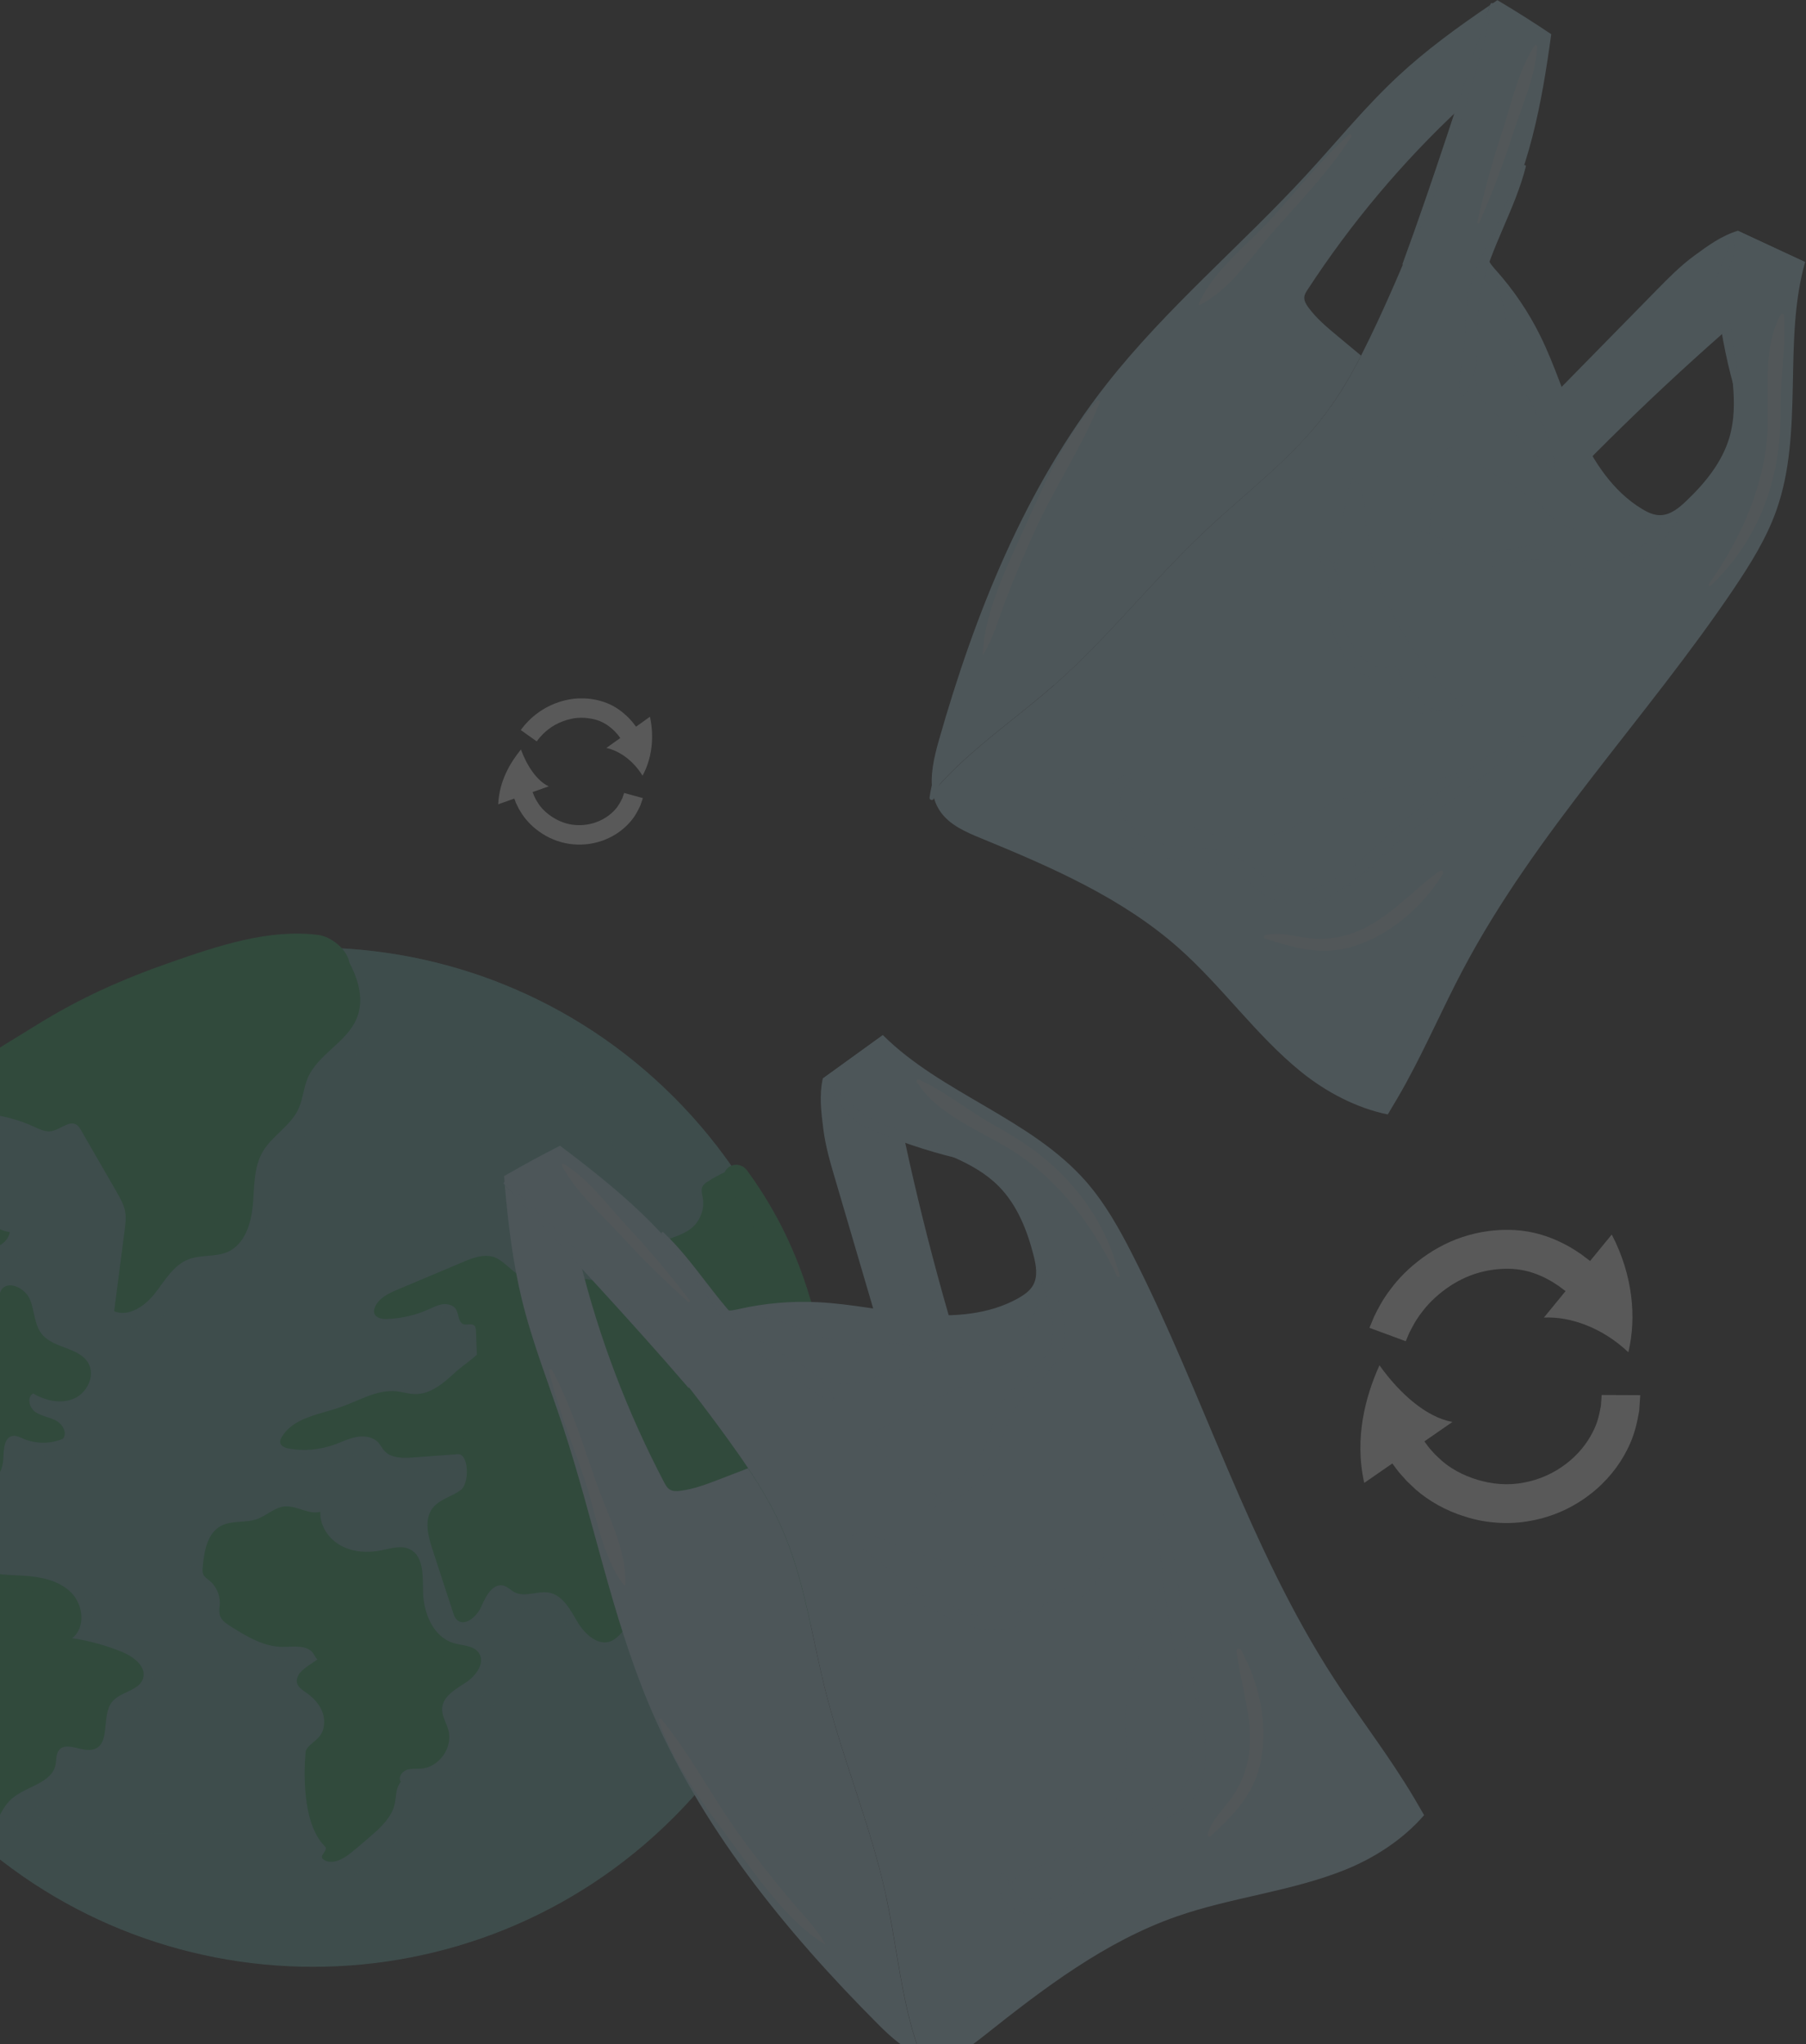 <svg width="433" height="490" viewBox="0 0 433 490" fill="none" xmlns="http://www.w3.org/2000/svg">
<rect x="0" y="0" width="433" height="490" fill="#333333" stroke="none"/>
<g opacity="0.19" clip-path="url(#clip0_8_2673)">
<path d="M161.489 435.697C209.228 387.987 209.228 310.635 161.489 262.925C113.75 215.216 36.35 215.216 -11.388 262.925C-59.127 310.635 -59.127 387.987 -11.388 435.697C36.35 483.406 113.75 483.406 161.489 435.697Z" fill="#6DC1BB"/>
<g style="mix-blend-mode:screen" opacity="0.2">
<path d="M144.502 373.71C115.523 432.218 44.599 456.183 -13.925 427.222C-17.05 425.661 -20.077 424.002 -23.006 422.226C-41.538 397.363 -50.657 365.533 -46.029 332.415C-36.695 265.593 25.071 218.99 91.934 228.318C101.815 229.704 111.247 232.221 120.132 235.754C156.59 270.492 168.013 326.189 144.483 373.71H144.502Z" fill="#6DC1BB"/>
</g>
<g style="mix-blend-mode:screen" opacity="0.2">
<path d="M103.416 321.076C76.273 375.876 10.972 399.256 -44.506 375.018C-47.454 361.396 -48.079 347.032 -46.048 332.415C-36.714 265.593 25.052 218.99 91.914 228.318C97.577 229.099 103.104 230.27 108.454 231.812C118.648 259.992 117.73 292.115 103.396 321.076H103.416Z" fill="#6DC1BB"/>
</g>
<g style="mix-blend-mode:multiply" opacity="0.28">
<path d="M37.881 405.774C36.983 408.897 32.355 408.994 30.363 411.551C27.766 414.869 30.109 421.484 26.106 422.831C23.294 423.787 19.428 420.762 17.631 423.143C16.928 424.08 17.084 425.407 16.85 426.578C15.932 431.028 9.859 431.691 6.422 434.658C4.684 436.16 3.649 438.268 2.673 440.337C1.892 441.937 1.13 443.557 0.349 445.157C0.252 445.508 0.095 445.86 -0.119 446.133C-0.139 446.191 -0.178 446.25 -0.198 446.308C-0.198 446.308 -0.217 446.289 -0.237 446.269C-0.861 446.952 -1.857 447.245 -2.951 446.543C-4.689 445.43 -5.9 443.869 -7.266 442.366C-8.751 440.727 -10.762 439.966 -11.836 437.956C-12.285 437.116 -12.207 436.102 -11.602 435.36C-11.602 435.36 -11.621 435.341 -11.641 435.321C-11.68 435.36 -11.738 435.399 -11.777 435.438C-11.777 435.36 -11.738 435.302 -11.719 435.243C-10.41 430.989 -8.672 426.832 -7.657 422.499C-7.345 421.114 -7.091 419.65 -7.579 418.323C-8.048 417.035 -9.122 416.098 -10.02 415.044C-13.75 410.673 -14.238 404.233 -12.676 398.69C-11.113 393.167 -7.813 388.308 -4.552 383.566C-7.969 383.507 -11.992 383.117 -13.73 380.17C-14.394 379.018 -14.609 377.633 -15.39 376.54C-17.265 373.847 -21.229 374.198 -24.47 373.808C-32.106 372.871 -38.355 365.416 -37.925 357.727C-37.808 355.736 -37.515 353.297 -39.175 352.204C-40.014 351.657 -40.834 351.696 -41.635 352.048C-41.928 352.536 -42.436 352.809 -42.983 352.867C-43.217 353.043 -43.451 353.238 -43.705 353.453C-43.705 353.258 -43.705 353.063 -43.705 352.867C-44.389 352.75 -44.994 352.321 -45.13 351.56C-46.712 342.387 -44.896 332.161 -42.729 323.184C-40.132 312.45 -34.429 303.454 -30.485 293.286C-29.997 292.018 -28.356 290.866 -26.989 291.861C-25.915 292.662 -25.291 293.11 -25.056 293.911C-20.975 295.042 -16.874 295.101 -13.359 292.837C-11.699 291.764 -10.332 290.261 -8.594 289.344C-6.837 288.427 -4.415 288.271 -3.127 289.773C-2.443 290.554 -2.209 291.627 -1.857 292.603C-0.647 295.882 2.439 298.38 5.876 298.887C4.938 303.942 -3.068 302.966 -6.72 306.596C-10.117 309.991 -8.048 316.295 -3.947 318.773C-2.99 319.339 -1.896 319.827 -1.232 320.725C-0.647 321.506 -0.471 322.501 -0.315 323.477C0.154 326.326 0.623 329.175 1.111 332.025C1.814 326.326 2.536 320.627 3.239 314.929C3.317 314.207 3.435 313.465 3.806 312.841C5.348 310.284 9.547 312.255 10.699 315.007C11.851 317.759 11.714 321.096 13.608 323.399C16.44 326.833 22.533 326.463 24.72 330.327C26.419 333.313 24.427 337.411 21.302 338.777C18.159 340.163 14.429 339.304 11.48 337.567C9.918 338.445 10.543 341.002 12.007 342.017C13.472 343.031 15.366 343.227 16.948 344.066C18.529 344.905 19.76 347.052 18.608 348.437C15.6 349.706 12.046 349.686 9.039 348.379C8.258 348.047 7.457 347.618 6.637 347.735C4.431 348.027 4.431 351.15 4.313 353.375C3.962 359.717 -3.83 364.382 -9.59 361.688C-11.836 360.635 -13.691 358.722 -16.093 358.137C-18.514 357.551 -21.736 359.464 -20.975 361.825C-19.51 366.45 -15.195 370.334 -10.391 369.612C-9.063 369.397 -7.403 369.085 -6.622 370.197C-6.095 370.939 -6.29 371.954 -6.31 372.871C-6.349 376.111 -3.634 378.843 -0.588 379.975C2.439 381.126 5.778 381.067 9.02 381.263C13.159 381.516 17.573 382.336 20.541 385.263C23.509 388.152 24.134 393.714 20.834 396.251C24.934 396.875 28.977 397.988 32.843 399.568C35.558 400.7 38.662 403.023 37.842 405.833L37.881 405.774ZM64.146 292.525C64.537 288.134 64.302 283.45 66.509 279.645C68.774 275.761 73.246 273.419 75.101 269.321C76.156 267.018 76.292 264.383 77.269 262.061C79.651 256.284 86.642 253.455 89.044 247.678C90.86 243.287 89.551 238.603 87.286 234.251C86.759 231.09 82.912 228.045 79.827 227.655C67.993 226.133 55.632 230.328 44.697 234.134C32.902 238.232 22.63 242.799 12.007 249.434C2.849 255.152 -7.188 260.461 -13.75 269.262C-14.707 270.55 -13.125 272.443 -11.68 271.955C-10.801 271.663 -10.391 271.507 -10.039 271.058C-2.795 269.672 4.899 270.492 11.617 273.595C12.964 274.2 14.39 274.941 15.835 274.688C18.022 274.336 20.189 271.936 21.986 273.224C22.416 273.517 22.689 274.005 22.962 274.453C25.813 279.41 28.664 284.348 31.515 289.285C32.394 290.827 33.312 292.427 33.585 294.203C33.781 295.511 33.624 296.857 33.449 298.184C32.609 304.742 31.75 311.299 30.91 317.856C34.464 319.32 38.35 316.549 40.713 313.524C43.076 310.499 45.107 306.83 48.7 305.425C51.707 304.234 55.241 304.937 58.19 303.61C62.193 301.775 63.736 296.896 64.126 292.505L64.146 292.525ZM112.282 397.402C107.361 395.938 105.037 390.142 104.959 385.01C104.9 381.263 105.134 376.52 101.756 374.901C99.667 373.905 97.245 374.725 94.98 375.174C91.719 375.837 88.165 375.642 85.255 374.042C82.326 372.442 80.159 369.261 80.334 365.943C77.6 366.665 74.945 364.577 72.094 364.635C69.536 364.694 67.544 366.841 65.122 367.699C62.349 368.675 59.108 367.933 56.511 369.319C53.191 371.115 52.468 375.467 52.136 379.233C52.078 379.818 52.039 380.423 52.273 380.95C52.566 381.575 53.191 381.965 53.718 382.395C55.339 383.702 56.296 385.81 56.237 387.878C56.218 388.835 55.983 389.83 56.257 390.747C56.628 391.977 57.8 392.757 58.893 393.44C62.701 395.821 66.782 398.3 71.293 398.319C73.929 398.319 77.171 397.734 78.674 399.92C79.007 400.388 79.202 400.954 79.651 401.325C78.401 402.262 75.745 403.725 75.062 405.13C74.847 405.599 74.652 406.106 74.691 406.633C74.769 407.843 75.98 408.604 76.976 409.307C78.674 410.497 80.159 412.058 80.862 414.01C81.565 415.942 81.389 418.284 80.061 419.865C79.065 421.075 77.483 421.816 76.839 423.241C76.839 423.241 74.906 439.771 81.467 446.172C82.346 447.03 80.041 448.279 80.94 449.138C81.819 449.997 83.244 449.977 84.416 449.587C85.177 449.333 85.9 448.943 86.564 448.494C87.442 447.909 88.263 447.206 89.083 446.523C89.962 445.781 90.84 445.04 91.699 444.298C94.082 442.269 96.562 440.141 97.772 437.253C98.749 434.911 98.065 432.647 99.628 430.657C98.944 429.661 99.843 428.237 100.975 427.827C102.108 427.398 103.357 427.593 104.568 427.495C108.806 427.144 112.125 422.46 111.051 418.342C110.583 416.547 109.411 414.869 109.548 413.015C109.743 410.126 112.77 408.448 115.211 406.867C117.632 405.286 119.975 402.125 118.316 399.744C117.046 397.949 114.449 398.046 112.34 397.422L112.282 397.402ZM193.848 350.408C193.673 341.08 192.852 332.044 191.134 323.34C190.861 321.681 190.548 320.022 190.158 318.403C189.865 317.154 189.513 315.944 189.103 314.773C186.154 304.039 181.644 293.832 175.063 284.153C173.598 281.986 170.845 282.513 170.044 284.524C168.736 285.207 167.467 285.929 166.256 286.768C165.768 287.1 165.26 287.49 165.026 288.075C164.713 288.856 164.987 289.754 165.123 290.593C165.592 293.286 164.596 296.213 162.604 297.95C159.089 301.014 152.821 300.741 151.317 305.327C150.888 306.596 150.966 308.04 150.38 309.23C149.306 311.416 146.494 311.845 144.209 311.377C141.924 310.928 139.698 309.874 137.394 310.167C133.254 310.694 130.188 315.417 126.029 315.417C125.892 313.563 126.029 311.67 126.478 309.874C123.588 310.226 121.342 306.03 118.628 304.937C116.324 304.02 113.766 305.054 111.5 306.088C106.697 308.255 101.873 310.44 97.089 312.607C95.039 313.524 92.793 314.636 91.914 316.822C91.719 317.31 91.602 317.837 91.739 318.325C92.051 319.496 93.496 319.769 94.629 319.71C97.851 319.593 101.034 318.793 103.963 317.368C104.978 316.88 105.974 316.315 107.068 316.178C108.161 316.041 109.43 316.393 109.997 317.407C110.661 318.578 110.465 320.51 111.657 320.959C112.438 321.252 113.492 320.686 114.078 321.311C114.391 321.623 114.43 322.13 114.449 322.599C114.527 324.492 114.566 326.385 114.644 328.278C113.18 329.761 111.247 331.088 109.762 332.552C107.185 335.108 104.236 337.84 100.721 337.723C99.374 337.684 98.085 337.216 96.737 337.06C92.402 336.552 88.38 339.284 84.24 340.826C79.416 342.641 73.48 343.363 70.981 348.125C70.805 348.457 70.649 348.847 70.668 349.237C70.746 350.174 71.762 350.623 72.621 350.779C76.038 351.462 79.631 351.052 82.892 349.784C84.533 349.14 86.095 348.281 87.813 347.988C89.512 347.657 91.465 347.988 92.617 349.374C93.086 349.96 93.418 350.682 93.886 351.267C95.41 353.141 98.065 353.082 100.35 352.906C103.67 352.653 106.99 352.399 110.329 352.126C112.809 351.931 112.985 359.151 110.993 360.732C108.981 362.332 106.267 362.918 104.744 365.026C102.752 367.758 103.689 371.68 104.685 374.959C106.208 379.994 107.751 385.049 109.294 390.084C109.47 390.669 109.665 391.274 110.055 391.723C111.754 393.694 114.644 391.099 115.601 388.62C116.558 386.161 118.179 382.961 120.6 383.644C121.518 383.917 122.221 384.775 123.08 385.244C125.404 386.512 128.236 384.795 130.794 385.322C133.899 385.966 135.519 389.479 137.121 392.387C138.722 395.275 141.749 398.241 144.639 396.914C146.943 395.86 148.076 392.406 150.595 392.25C151.415 392.211 152.235 392.543 152.918 393.05C157.664 396.407 157.644 405.579 163.17 407.062C164.323 407.355 165.611 407.297 166.529 408.077C167.369 408.799 167.623 410.029 167.974 411.102C168.697 413.405 169.986 415.435 171.626 417.132C171.743 417.406 171.88 417.718 172.056 418.05C172.485 418.85 173.325 419.357 174.165 419.357C176.117 419.357 177.055 418.42 177.738 416.976C177.894 416.84 178.07 416.664 178.207 416.469C191.603 397.461 194.298 373.534 193.868 350.389L193.848 350.408Z" fill="#6DC1BB"/>
</g>
<path d="M34.347 402.242C33.449 405.365 28.82 405.462 26.829 408.019C24.232 411.336 26.575 417.952 22.572 419.299C19.76 420.255 15.893 417.23 14.097 419.611C13.394 420.548 13.55 421.875 13.316 423.046C12.398 427.495 6.325 428.159 2.888 431.125C1.15 432.628 0.115 434.736 -0.861 436.804C-1.643 438.405 -2.404 440.024 -3.185 441.625C-3.283 441.976 -3.439 442.327 -3.654 442.6C-3.673 442.659 -3.712 442.718 -3.732 442.776C-3.732 442.776 -3.752 442.757 -3.771 442.737C-4.396 443.42 -5.392 443.713 -6.485 443.01C-8.223 441.898 -9.434 440.337 -10.801 438.834C-12.285 437.195 -14.296 436.434 -15.37 434.423C-15.82 433.584 -15.742 432.569 -15.136 431.828C-15.136 431.828 -15.156 431.808 -15.175 431.789C-15.214 431.828 -15.273 431.867 -15.312 431.906C-15.312 431.828 -15.273 431.769 -15.253 431.711C-13.945 427.456 -12.207 423.299 -11.191 418.967C-10.879 417.581 -10.625 416.118 -11.113 414.791C-11.582 413.503 -12.656 412.566 -13.554 411.512C-17.284 407.141 -17.772 400.7 -16.21 395.158C-14.648 389.635 -11.348 384.776 -8.087 380.033C-11.504 379.975 -15.527 379.584 -17.265 376.638C-17.929 375.486 -18.143 374.101 -18.924 373.008C-20.799 370.314 -24.763 370.666 -28.005 370.275C-35.64 369.339 -41.889 361.884 -41.459 354.195C-41.342 352.204 -41.049 349.764 -42.709 348.672C-43.549 348.125 -44.369 348.164 -45.17 348.515C-45.462 349.003 -45.97 349.277 -46.517 349.335C-46.751 349.511 -46.986 349.706 -47.239 349.921C-47.239 349.725 -47.239 349.53 -47.239 349.335C-47.923 349.218 -48.528 348.789 -48.665 348.028C-50.247 338.855 -48.431 328.629 -46.263 319.652C-43.666 308.918 -37.964 299.921 -34.019 289.754C-33.531 288.485 -31.891 287.334 -30.524 288.329C-29.45 289.129 -28.825 289.578 -28.591 290.378C-24.509 291.51 -20.409 291.569 -16.894 289.305C-15.234 288.232 -13.867 286.729 -12.129 285.812C-10.371 284.894 -7.95 284.738 -6.661 286.241C-5.978 287.022 -5.743 288.095 -5.392 289.071C-4.181 292.349 -1.096 294.847 2.341 295.355C1.404 300.409 -6.603 299.434 -10.254 303.063C-13.652 306.459 -11.582 312.763 -7.481 315.241C-6.524 315.807 -5.431 316.295 -4.767 317.193C-4.181 317.973 -4.005 318.969 -3.849 319.945C-3.38 322.794 -2.912 325.643 -2.424 328.492C-1.721 322.794 -0.998 317.095 -0.295 311.397C-0.217 310.675 -0.1 309.933 0.271 309.308C1.814 306.752 6.012 308.723 7.164 311.475C8.317 314.226 8.18 317.564 10.074 319.866C12.905 323.301 18.998 322.93 21.185 326.795C22.884 329.78 20.892 333.879 17.768 335.245C14.624 336.63 10.894 335.772 7.946 334.035C6.383 334.913 7.008 337.47 8.473 338.484C9.937 339.499 11.832 339.694 13.413 340.534C14.995 341.373 16.225 343.519 15.073 344.905C12.066 346.174 8.512 346.154 5.505 344.847C4.723 344.515 3.923 344.085 3.103 344.203C0.896 344.495 0.896 347.618 0.779 349.843C0.427 356.185 -7.364 360.849 -13.125 358.156C-15.37 357.102 -17.226 355.19 -19.628 354.604C-22.049 354.019 -25.271 355.931 -24.509 358.293C-23.045 362.918 -18.729 366.802 -13.925 366.08C-12.598 365.865 -10.938 365.553 -10.157 366.665C-9.629 367.407 -9.825 368.421 -9.844 369.339C-9.883 372.578 -7.169 375.31 -4.123 376.423C-1.096 377.574 2.243 377.516 5.485 377.711C9.625 377.965 14.038 378.784 17.006 381.712C19.974 384.6 20.599 390.162 17.299 392.699C21.4 393.323 25.442 394.436 29.309 396.017C32.023 397.148 35.128 399.471 34.308 402.281L34.347 402.242ZM60.611 288.993C61.002 284.602 60.768 279.918 62.974 276.112C65.24 272.229 69.711 269.887 71.567 265.789C72.621 263.486 72.758 260.851 73.734 258.529C76.116 252.752 83.107 249.922 85.509 244.146C87.325 239.755 86.017 235.071 83.752 230.719C83.225 227.557 79.377 224.513 76.292 224.123C64.458 222.6 52.097 226.796 41.162 230.602C29.367 234.7 19.096 239.267 8.473 245.902C-0.686 251.62 -10.723 256.928 -17.284 265.73C-18.241 267.018 -16.659 268.911 -15.214 268.423C-14.335 268.13 -13.925 267.974 -13.574 267.525C-6.329 266.14 1.365 266.96 8.082 270.062C9.43 270.667 10.855 271.409 12.3 271.155C14.487 270.804 16.655 268.404 18.451 269.692C18.881 269.984 19.154 270.472 19.428 270.921C22.279 275.878 25.13 280.816 27.981 285.753C28.86 287.295 29.777 288.895 30.051 290.671C30.246 291.979 30.09 293.325 29.914 294.652C29.074 301.21 28.215 307.767 27.375 314.324C30.93 315.788 34.816 313.016 37.178 309.992C39.541 306.967 41.572 303.298 45.165 301.893C48.172 300.702 51.707 301.405 54.656 300.078C58.659 298.243 60.201 293.364 60.592 288.973L60.611 288.993ZM108.747 393.87C103.826 392.406 101.502 386.61 101.424 381.477C101.366 377.73 101.6 372.988 98.222 371.368C96.132 370.373 93.711 371.193 91.446 371.642C88.184 372.305 84.63 372.11 81.721 370.51C78.792 368.909 76.624 365.728 76.8 362.411C74.066 363.133 71.41 361.045 68.559 361.103C66.001 361.162 64.009 363.308 61.588 364.167C58.815 365.143 55.573 364.401 52.976 365.787C49.657 367.582 48.934 371.934 48.602 375.701C48.543 376.286 48.504 376.891 48.739 377.418C49.032 378.043 49.657 378.433 50.184 378.862C51.804 380.17 52.761 382.278 52.703 384.346C52.664 385.302 52.449 386.298 52.722 387.215C53.093 388.445 54.265 389.225 55.359 389.908C59.166 392.289 63.248 394.768 67.759 394.787C70.395 394.787 73.636 394.202 75.14 396.387C75.472 396.856 75.667 397.422 76.116 397.793C74.867 398.729 72.211 400.193 71.527 401.598C71.313 402.066 71.117 402.574 71.156 403.101C71.234 404.311 72.445 405.072 73.441 405.774C75.14 406.965 76.624 408.526 77.327 410.478C78.03 412.41 77.854 414.752 76.526 416.332C75.531 417.542 73.949 418.284 73.304 419.709C73.304 419.709 71.371 436.238 77.933 442.64C78.811 443.498 76.507 444.747 77.405 445.606C78.284 446.465 79.71 446.445 80.881 446.055C81.643 445.801 82.365 445.411 83.029 444.962C83.908 444.376 84.728 443.674 85.548 442.991C86.427 442.249 87.306 441.508 88.165 440.766C90.547 438.736 93.027 436.609 94.238 433.721C95.214 431.379 94.531 429.115 96.093 427.125C95.41 426.129 96.308 424.705 97.441 424.295C98.573 423.865 99.823 424.061 101.034 423.963C105.291 423.612 108.591 418.928 107.517 414.81C107.048 413.015 105.876 411.336 106.013 409.482C106.208 406.594 109.235 404.916 111.676 403.335C114.098 401.754 116.441 398.593 114.781 396.212C113.512 394.416 110.915 394.514 108.806 393.889L108.747 393.87ZM199.316 346.876C199.121 337.548 198.242 328.531 196.387 319.808C196.094 318.149 195.743 316.49 195.352 314.87C195.04 313.621 194.649 312.411 194.219 311.241C191.056 300.507 186.213 290.3 179.144 280.62C177.562 278.454 174.633 278.981 173.754 280.991C172.368 281.674 170.982 282.396 169.693 283.236C169.165 283.567 168.638 283.958 168.384 284.543C168.052 285.324 168.326 286.221 168.482 287.061C168.99 289.754 167.916 292.681 165.787 294.418C162.018 297.482 155.281 297.209 153.68 301.795C153.211 303.063 153.309 304.508 152.684 305.698C151.532 307.884 148.525 308.313 146.064 307.845C143.623 307.396 141.221 306.342 138.741 306.635C134.289 307.162 131.009 311.885 126.537 311.885C126.38 310.031 126.537 308.138 127.025 306.342C123.92 306.693 121.499 302.498 118.589 301.405C116.128 300.487 113.375 301.522 110.954 302.556C105.798 304.722 100.624 306.908 95.488 309.074C93.281 309.992 90.879 311.104 89.922 313.29C89.708 313.778 89.591 314.305 89.727 314.792C90.079 315.963 91.621 316.237 92.832 316.178C96.288 316.061 99.706 315.261 102.85 313.836C103.943 313.348 105.017 312.782 106.189 312.646C107.361 312.509 108.708 312.86 109.333 313.875C110.036 315.046 109.841 316.978 111.129 317.427C111.969 317.72 113.102 317.154 113.727 317.778C114.059 318.091 114.098 318.598 114.117 319.066C114.195 320.959 114.254 322.852 114.332 324.745C112.75 326.229 110.7 327.556 109.099 329.019C106.345 331.576 103.162 334.308 99.393 334.191C97.948 334.152 96.562 333.684 95.117 333.527C90.45 333.02 86.154 335.752 81.721 337.294C76.546 339.109 70.18 339.831 67.505 344.593C67.309 344.925 67.153 345.315 67.173 345.705C67.251 346.642 68.344 347.091 69.282 347.247C72.953 347.93 76.8 347.52 80.315 346.252C82.072 345.608 83.752 344.749 85.587 344.456C87.403 344.124 89.493 344.456 90.743 345.842C91.25 346.427 91.582 347.149 92.109 347.735C93.75 349.608 96.581 349.55 99.061 349.374C102.635 349.12 106.189 348.867 109.762 348.594C112.438 348.398 112.614 355.619 110.465 357.2C108.298 358.8 105.388 359.386 103.748 361.493C101.619 364.226 102.615 368.148 103.689 371.427C105.33 376.462 106.99 381.516 108.63 386.552C108.825 387.137 109.02 387.742 109.45 388.191C111.266 390.162 114.371 387.566 115.406 385.088C116.441 382.629 118.179 379.428 120.757 380.111C121.752 380.385 122.494 381.243 123.412 381.712C125.912 382.98 128.958 381.263 131.692 381.79C135.012 382.434 136.75 385.947 138.488 388.854C140.206 391.743 143.448 394.709 146.552 393.382C149.033 392.328 150.243 388.874 152.938 388.718C153.817 388.679 154.696 389.01 155.418 389.518C160.515 392.875 160.495 402.047 166.412 403.53C167.642 403.823 169.029 403.764 170.005 404.545C170.903 405.267 171.196 406.497 171.567 407.57C172.348 409.873 173.735 411.902 175.473 413.6C175.59 413.873 175.746 414.186 175.922 414.517C176.371 415.318 177.269 415.825 178.187 415.825C180.277 415.825 181.273 414.888 182.015 413.444C182.19 413.307 182.366 413.132 182.522 412.937C196.895 393.928 199.785 370.002 199.316 346.857V346.876Z" fill="#2BAD66"/>
<g style="mix-blend-mode:difference" opacity="0.1">
<path d="M34.347 402.242C33.449 405.365 28.82 405.462 26.829 408.019C24.232 411.336 26.575 417.952 22.572 419.299C19.76 420.255 15.893 417.23 14.097 419.611C13.394 420.548 13.55 421.875 13.316 423.046C12.398 427.495 6.325 428.159 2.888 431.125C1.15 432.628 0.115 434.736 -0.861 436.804C-1.643 438.405 -2.404 440.024 -3.185 441.625C-3.283 441.976 -3.439 442.327 -3.654 442.6C-3.673 442.659 -3.712 442.718 -3.732 442.776C-3.732 442.776 -3.752 442.757 -3.771 442.737C-4.396 443.42 -5.392 443.713 -6.485 443.01C-8.223 441.898 -9.434 440.337 -10.801 438.834C-12.285 437.195 -14.296 436.434 -15.37 434.423C-15.82 433.584 -15.742 432.569 -15.136 431.828C-15.136 431.828 -15.156 431.808 -15.175 431.789C-15.214 431.828 -15.273 431.867 -15.312 431.906C-15.312 431.828 -15.273 431.769 -15.253 431.711C-13.945 427.456 -12.207 423.299 -11.191 418.967C-10.879 417.581 -10.625 416.118 -11.113 414.791C-11.582 413.503 -12.656 412.566 -13.554 411.512C-17.284 407.141 -17.772 400.7 -16.21 395.158C-14.648 389.635 -11.348 384.776 -8.087 380.033C-11.504 379.975 -15.527 379.584 -17.265 376.638C-17.929 375.486 -18.143 374.101 -18.924 373.008C-20.799 370.314 -24.763 370.666 -28.005 370.275C-35.64 369.339 -41.889 361.884 -41.459 354.195C-41.342 352.204 -41.049 349.764 -42.709 348.672C-43.549 348.125 -44.369 348.164 -45.17 348.515C-45.462 349.003 -45.97 349.277 -46.517 349.335C-46.751 349.511 -46.986 349.706 -47.239 349.921C-47.239 349.725 -47.239 349.53 -47.239 349.335C-47.923 349.218 -48.528 348.789 -48.665 348.028C-50.247 338.855 -48.431 328.629 -46.263 319.652C-43.666 308.918 -37.964 299.921 -34.019 289.754C-33.531 288.485 -31.891 287.334 -30.524 288.329C-29.45 289.129 -28.825 289.578 -28.591 290.378C-24.509 291.51 -20.409 291.569 -16.894 289.305C-15.234 288.232 -13.867 286.729 -12.129 285.812C-10.371 284.894 -7.95 284.738 -6.661 286.241C-5.978 287.022 -5.743 288.095 -5.392 289.071C-4.181 292.349 -1.096 294.847 2.341 295.355C1.404 300.409 -6.603 299.434 -10.254 303.063C-13.652 306.459 -11.582 312.763 -7.481 315.241C-6.524 315.807 -5.431 316.295 -4.767 317.193C-4.181 317.973 -4.005 318.969 -3.849 319.945C-3.38 322.794 -2.912 325.643 -2.424 328.492C-1.721 322.794 -0.998 317.095 -0.295 311.397C-0.217 310.675 -0.1 309.933 0.271 309.308C1.814 306.752 6.012 308.723 7.164 311.475C8.317 314.226 8.18 317.564 10.074 319.866C12.905 323.301 18.998 322.93 21.185 326.795C22.884 329.78 20.892 333.879 17.768 335.245C14.624 336.63 10.894 335.772 7.946 334.035C6.383 334.913 7.008 337.47 8.473 338.484C9.937 339.499 11.832 339.694 13.413 340.534C14.995 341.373 16.225 343.519 15.073 344.905C12.066 346.174 8.512 346.154 5.505 344.847C4.723 344.515 3.923 344.085 3.103 344.203C0.896 344.495 0.896 347.618 0.779 349.843C0.427 356.185 -7.364 360.849 -13.125 358.156C-15.37 357.102 -17.226 355.19 -19.628 354.604C-22.049 354.019 -25.271 355.931 -24.509 358.293C-23.045 362.918 -18.729 366.802 -13.925 366.08C-12.598 365.865 -10.938 365.553 -10.157 366.665C-9.629 367.407 -9.825 368.421 -9.844 369.339C-9.883 372.578 -7.169 375.31 -4.123 376.423C-1.096 377.574 2.243 377.516 5.485 377.711C9.625 377.965 14.038 378.784 17.006 381.712C19.974 384.6 20.599 390.162 17.299 392.699C21.4 393.323 25.442 394.436 29.309 396.017C32.023 397.148 35.128 399.471 34.308 402.281L34.347 402.242ZM60.611 288.993C61.002 284.602 60.768 279.918 62.974 276.112C65.24 272.229 69.711 269.887 71.567 265.789C72.621 263.486 72.758 260.851 73.734 258.529C76.116 252.752 83.107 249.922 85.509 244.146C87.325 239.755 86.017 235.071 83.752 230.719C83.225 227.557 79.377 224.513 76.292 224.123C64.458 222.6 52.097 226.796 41.162 230.602C29.367 234.7 19.096 239.267 8.473 245.902C-0.686 251.62 -10.723 256.928 -17.284 265.73C-18.241 267.018 -16.659 268.911 -15.214 268.423C-14.335 268.13 -13.925 267.974 -13.574 267.525C-6.329 266.14 1.365 266.96 8.082 270.062C9.43 270.667 10.855 271.409 12.3 271.155C14.487 270.804 16.655 268.404 18.451 269.692C18.881 269.984 19.154 270.472 19.428 270.921C22.279 275.878 25.13 280.816 27.981 285.753C28.86 287.295 29.777 288.895 30.051 290.671C30.246 291.979 30.09 293.325 29.914 294.652C29.074 301.21 28.215 307.767 27.375 314.324C30.93 315.788 34.816 313.016 37.178 309.992C39.541 306.967 41.572 303.298 45.165 301.893C48.172 300.702 51.707 301.405 54.656 300.078C58.659 298.243 60.201 293.364 60.592 288.973L60.611 288.993ZM108.747 393.87C103.826 392.406 101.502 386.61 101.424 381.477C101.366 377.73 101.6 372.988 98.222 371.368C96.132 370.373 93.711 371.193 91.446 371.642C88.184 372.305 84.63 372.11 81.721 370.51C78.792 368.909 76.624 365.728 76.8 362.411C74.066 363.133 71.41 361.045 68.559 361.103C66.001 361.162 64.009 363.308 61.588 364.167C58.815 365.143 55.573 364.401 52.976 365.787C49.657 367.582 48.934 371.934 48.602 375.701C48.543 376.286 48.504 376.891 48.739 377.418C49.032 378.043 49.657 378.433 50.184 378.862C51.804 380.17 52.761 382.278 52.703 384.346C52.664 385.302 52.449 386.298 52.722 387.215C53.093 388.445 54.265 389.225 55.359 389.908C59.166 392.289 63.248 394.768 67.759 394.787C70.395 394.787 73.636 394.202 75.14 396.387C75.472 396.856 75.667 397.422 76.116 397.793C74.867 398.729 72.211 400.193 71.527 401.598C71.313 402.066 71.117 402.574 71.156 403.101C71.234 404.311 72.445 405.072 73.441 405.774C75.14 406.965 76.624 408.526 77.327 410.478C78.03 412.41 77.854 414.752 76.526 416.332C75.531 417.542 73.949 418.284 73.304 419.709C73.304 419.709 71.371 436.238 77.933 442.64C78.811 443.498 76.507 444.747 77.405 445.606C78.284 446.465 79.71 446.445 80.881 446.055C81.643 445.801 82.365 445.411 83.029 444.962C83.908 444.376 84.728 443.674 85.548 442.991C86.427 442.249 87.306 441.508 88.165 440.766C90.547 438.736 93.027 436.609 94.238 433.721C95.214 431.379 94.531 429.115 96.093 427.125C95.41 426.129 96.308 424.705 97.441 424.295C98.573 423.865 99.823 424.061 101.034 423.963C105.291 423.612 108.591 418.928 107.517 414.81C107.048 413.015 105.876 411.336 106.013 409.482C106.208 406.594 109.235 404.916 111.676 403.335C114.098 401.754 116.441 398.593 114.781 396.212C113.512 394.416 110.915 394.514 108.806 393.889L108.747 393.87ZM199.316 346.876C199.121 337.548 198.242 328.531 196.387 319.808C196.094 318.149 195.743 316.49 195.352 314.87C195.04 313.621 194.649 312.411 194.219 311.241C191.056 300.507 186.213 290.3 179.144 280.62C177.562 278.454 174.633 278.981 173.754 280.991C172.368 281.674 170.982 282.396 169.693 283.236C169.165 283.567 168.638 283.958 168.384 284.543C168.052 285.324 168.326 286.221 168.482 287.061C168.99 289.754 167.916 292.681 165.787 294.418C162.018 297.482 155.281 297.209 153.68 301.795C153.211 303.063 153.309 304.508 152.684 305.698C151.532 307.884 148.525 308.313 146.064 307.845C143.623 307.396 141.221 306.342 138.741 306.635C134.289 307.162 131.009 311.885 126.537 311.885C126.38 310.031 126.537 308.138 127.025 306.342C123.92 306.693 121.499 302.498 118.589 301.405C116.128 300.487 113.375 301.522 110.954 302.556C105.798 304.722 100.624 306.908 95.488 309.074C93.281 309.992 90.879 311.104 89.922 313.29C89.708 313.778 89.591 314.305 89.727 314.792C90.079 315.963 91.621 316.237 92.832 316.178C96.288 316.061 99.706 315.261 102.85 313.836C103.943 313.348 105.017 312.782 106.189 312.646C107.361 312.509 108.708 312.86 109.333 313.875C110.036 315.046 109.841 316.978 111.129 317.427C111.969 317.72 113.102 317.154 113.727 317.778C114.059 318.091 114.098 318.598 114.117 319.066C114.195 320.959 114.254 322.852 114.332 324.745C112.75 326.229 110.7 327.556 109.099 329.019C106.345 331.576 103.162 334.308 99.393 334.191C97.948 334.152 96.562 333.684 95.117 333.527C90.45 333.02 86.154 335.752 81.721 337.294C76.546 339.109 70.18 339.831 67.505 344.593C67.309 344.925 67.153 345.315 67.173 345.705C67.251 346.642 68.344 347.091 69.282 347.247C72.953 347.93 76.8 347.52 80.315 346.252C82.072 345.608 83.752 344.749 85.587 344.456C87.403 344.124 89.493 344.456 90.743 345.842C91.25 346.427 91.582 347.149 92.109 347.735C93.75 349.608 96.581 349.55 99.061 349.374C102.635 349.12 106.189 348.867 109.762 348.594C112.438 348.398 112.614 355.619 110.465 357.2C108.298 358.8 105.388 359.386 103.748 361.493C101.619 364.226 102.615 368.148 103.689 371.427C105.33 376.462 106.99 381.516 108.63 386.552C108.825 387.137 109.02 387.742 109.45 388.191C111.266 390.162 114.371 387.566 115.406 385.088C116.441 382.629 118.179 379.428 120.757 380.111C121.752 380.385 122.494 381.243 123.412 381.712C125.912 382.98 128.958 381.263 131.692 381.79C135.012 382.434 136.75 385.947 138.488 388.854C140.206 391.743 143.448 394.709 146.552 393.382C149.033 392.328 150.243 388.874 152.938 388.718C153.817 388.679 154.696 389.01 155.418 389.518C160.515 392.875 160.495 402.047 166.412 403.53C167.642 403.823 169.029 403.764 170.005 404.545C170.903 405.267 171.196 406.497 171.567 407.57C172.348 409.873 173.735 411.902 175.473 413.6C175.59 413.873 175.746 414.186 175.922 414.517C176.371 415.318 177.269 415.825 178.187 415.825C180.277 415.825 181.273 414.888 182.015 413.444C182.19 413.307 182.366 413.132 182.522 412.937C196.895 393.928 199.785 370.002 199.316 346.857V346.876Z" fill="#2BAD66"/>
</g>
<path d="M78.85 439.185C78.557 438.697 78.245 438.366 78.05 438.17C74.613 434.814 74.085 425.622 74.574 419.865C74.73 419.728 74.906 419.591 75.042 419.474C75.609 419.006 76.312 418.421 76.956 417.64C79.182 414.966 79.768 411.102 78.479 407.589C77.62 405.228 75.941 403.062 73.636 401.286C73.929 401.091 74.222 400.895 74.437 400.739C74.964 400.388 75.472 400.056 75.843 399.764C76.897 398.963 77.503 397.734 77.522 396.426C77.522 395.294 77.093 394.202 76.312 393.401C76.155 393.089 75.999 392.816 75.823 392.562C73.402 389.049 69.321 389.049 67.798 389.049C67.27 389.049 66.743 389.049 66.216 389.089C65.806 389.089 65.396 389.128 65.005 389.128C61.783 389.128 58.62 387.293 54.812 384.912C54.675 384.815 54.324 384.6 54.07 384.424C54.07 384.346 54.07 384.249 54.089 384.171C54.128 383.819 54.148 383.448 54.167 383.097C54.265 379.682 52.761 376.345 50.106 374.179C50.281 372.383 50.711 368.968 52.195 368.168C52.82 367.836 53.953 367.758 55.183 367.68C56.706 367.582 58.424 367.465 60.221 366.821C61.568 366.333 62.701 365.67 63.697 365.065C64.478 364.596 65.435 364.011 65.864 364.011C66.431 364.011 67.231 364.265 68.11 364.557C68.774 364.772 69.516 365.006 70.336 365.182C71.371 368.343 73.695 371.154 76.878 372.891C79.319 374.237 82.131 374.901 85.197 374.901C86.603 374.901 88.067 374.744 89.512 374.471C89.903 374.393 90.293 374.296 90.684 374.218C91.641 374.003 92.52 373.808 93.183 373.808C93.418 373.808 93.555 373.827 93.594 373.866C94.316 374.218 94.355 377.906 94.355 379.292V380.17C94.472 386.844 97.714 394.514 104.744 396.602C105.525 396.836 106.287 396.973 106.97 397.109C107.204 397.148 107.478 397.207 107.751 397.266C107.458 397.617 107.029 398.027 106.501 398.378L105.857 398.788C103.221 400.486 99.218 403.042 98.905 407.824C98.768 410.009 99.51 411.844 100.057 413.171C100.253 413.678 100.448 414.147 100.545 414.517C100.741 415.24 100.506 416.176 99.94 416.957C99.374 417.738 98.573 418.264 97.831 418.323C97.558 418.342 97.265 418.342 96.991 418.342C95.976 418.342 94.57 418.342 93.105 418.908C91.192 419.631 89.629 421.25 89.024 423.182C88.829 423.787 88.731 424.412 88.751 425.017C88.106 426.461 87.95 427.847 87.813 428.939C87.716 429.681 87.657 430.267 87.462 430.715C86.622 432.726 84.572 434.462 82.58 436.16L79.963 438.385C79.612 438.697 79.26 438.99 78.909 439.263L78.85 439.185ZM-8.868 436.277C-9.122 436.004 -9.395 435.692 -9.649 435.399C-9.903 435.106 -10.157 434.814 -10.43 434.521C-11.27 433.584 -12.188 432.882 -12.93 432.335C-13.3 432.042 -13.613 431.808 -13.847 431.594C-13.75 431.262 -13.691 430.911 -13.672 430.579C-13.281 429.369 -12.851 428.139 -12.402 426.871C-11.465 424.197 -10.508 421.426 -9.825 418.518C-9.375 416.547 -9.024 414.225 -9.903 411.863C-10.547 410.107 -11.699 408.838 -12.539 407.921C-12.715 407.726 -12.91 407.511 -13.086 407.316C-16.034 403.881 -15.937 398.651 -14.882 394.904C-13.476 389.967 -10.371 385.42 -7.345 381.048C-7.032 380.58 -6.798 380.072 -6.7 379.545C-4.142 380.228 -1.564 380.345 0.759 380.463C1.306 380.482 1.872 380.521 2.419 380.541C6.754 380.814 9.547 381.692 11.226 383.331C12.007 384.092 12.515 385.42 12.437 386.551C12.417 386.981 12.3 387.547 11.91 387.859C10.543 388.913 9.957 390.65 10.367 392.309C10.796 393.967 12.164 395.216 13.862 395.47C17.651 396.056 21.361 397.07 24.895 398.534C25.833 398.924 26.536 399.393 26.965 399.764C26.594 399.978 26.106 400.193 25.755 400.369C24.134 401.13 22.142 402.086 20.639 403.979C18.744 406.399 18.451 409.346 18.237 411.688C18.178 412.312 18.1 413.171 17.983 413.756C17.631 413.678 17.163 413.581 16.753 413.483C15.737 413.249 14.585 412.976 13.355 412.976C11.109 412.976 9.156 413.912 7.867 415.61C6.637 417.23 6.5 418.967 6.383 420.118C6.364 420.333 6.344 420.567 6.305 420.782C6.149 421.524 4.274 422.421 2.634 423.221C0.916 424.061 -1.057 425.017 -2.736 426.48C-5.177 428.588 -6.485 431.34 -7.54 433.545L-8.868 436.297V436.277ZM175.824 409.365C175.824 409.365 175.668 409.19 175.59 409.112C174.243 407.804 173.286 406.34 172.759 404.799L172.622 404.35C172.212 403.101 171.606 401.208 169.829 399.783C168.248 398.515 166.49 398.261 165.318 398.085C165.065 398.046 164.811 398.027 164.576 397.968C163.424 397.675 162.507 395.88 161.237 393.167C159.831 390.162 158.23 386.747 154.93 384.561C153.485 383.585 151.844 383.058 150.243 383.058C150.106 383.058 149.989 383.058 149.853 383.058C146.592 383.234 144.6 385.4 143.291 386.825C142.881 387.254 142.276 387.918 142.022 388.054C141.69 387.996 140.362 387.039 139.308 385.263L138.839 384.463C137.043 381.38 134.582 377.145 129.661 376.189C129.017 376.072 128.372 376.013 127.669 376.013C126.537 376.013 125.482 376.169 124.564 376.306C123.9 376.403 123.256 376.501 122.807 376.501C122.573 376.501 122.494 376.481 122.494 376.481C122.358 376.403 122.202 376.286 122.045 376.169C121.401 375.701 120.425 374.979 119.077 374.588C118.433 374.413 117.808 374.335 117.202 374.335C112.496 374.335 110.055 378.784 108.981 381.165C107.614 377.008 106.267 372.851 104.9 368.695C104.51 367.504 103.318 363.913 104.275 362.703C104.666 362.196 105.662 361.708 106.736 361.181C107.81 360.654 109.02 360.069 110.173 359.21C113.727 356.575 113.844 350.682 112.789 347.52C111.832 344.612 109.665 342.875 107.009 342.875C106.911 342.875 106.443 342.895 106.443 342.895C102.928 343.149 99.413 343.422 95.898 343.656C95.371 343.695 94.843 343.734 94.316 343.734C92.832 343.734 92.481 343.461 92.481 343.461C92.363 343.324 92.266 343.168 92.168 343.012C91.895 342.602 91.563 342.095 91.114 341.568C89.395 339.655 86.896 338.621 84.064 338.621C83.888 338.621 83.732 338.621 83.556 338.621C83.752 338.543 83.947 338.465 84.142 338.367C86.661 337.294 89.044 336.299 91.172 336.299C91.406 336.299 91.641 336.299 91.856 336.338C92.324 336.396 92.793 336.494 93.242 336.591C94.199 336.787 95.273 337.001 96.484 337.04H96.816C102.401 337.04 106.658 333.098 109.196 330.737C109.841 330.151 110.641 329.527 111.481 328.883C112.477 328.122 113.492 327.341 114.43 326.443C115.347 325.585 115.836 324.394 115.777 323.145L115.562 317.466C115.523 316.724 115.445 314.753 113.805 313.212C113.277 312.685 112.321 312.021 110.876 311.806C110.719 311.299 110.485 310.753 110.153 310.206C109.099 308.469 107.282 307.318 105.154 306.986C106.697 306.342 108.239 305.679 109.782 305.035C111.129 304.469 112.633 303.864 113.707 303.864C113.941 303.864 114.117 303.883 114.273 303.942C114.722 304.117 115.66 304.937 116.363 305.522C117.261 306.303 118.257 307.181 119.429 307.864C119.37 308.821 119.39 309.796 119.468 310.772C119.643 312.997 121.499 314.695 123.725 314.695C127.357 314.695 130.188 312.86 132.473 311.377C133.938 310.44 135.324 309.543 136.437 309.406C136.554 309.406 136.671 309.406 136.789 309.406C137.628 309.406 138.722 309.699 139.874 309.992C140.694 310.206 141.534 310.421 142.452 310.597C143.291 310.753 144.151 310.831 145.029 310.831C148.974 310.831 152.098 309.152 153.641 306.225C154.305 304.937 154.52 303.688 154.676 302.771C154.735 302.4 154.813 301.99 154.871 301.795C155.184 300.936 157.117 300.253 158.992 299.59C161.14 298.829 163.581 297.97 165.65 296.292C168.951 293.579 170.61 289.149 169.868 284.953C170.728 284.446 171.665 283.938 172.778 283.392C173.09 283.236 173.383 283.04 173.657 282.826C179.749 291.413 184.202 300.644 187.268 311.006C187.287 311.084 187.326 311.162 187.346 311.241C187.775 312.451 188.107 313.485 188.342 314.461C188.693 315.885 189.025 317.427 189.318 319.125C191.056 327.341 191.974 335.928 192.169 345.51C192.52 363.172 191.271 388.913 176.332 408.78C176.137 408.955 175.961 409.131 175.805 409.326L175.824 409.365ZM-15.117 373.808C-15.78 373.613 -16.191 373.339 -16.386 373.008C-16.483 372.832 -16.64 372.422 -16.776 372.032C-17.089 371.193 -17.479 370.139 -18.202 369.085C-18.241 369.026 -18.28 368.987 -18.3 368.929C-18.163 368.929 -18.046 368.929 -17.909 368.929C-17.577 368.929 -17.226 368.929 -16.894 368.89C-16.718 370.705 -16.054 372.344 -15.097 373.769L-15.117 373.808ZM-28.474 364.733C-29.079 364.694 -29.704 364.655 -30.29 364.577C-35.66 363.913 -40.288 358.39 -39.995 352.985V352.516C-39.839 350.252 -39.565 346.017 -43.158 343.656C-44.291 342.914 -45.56 342.524 -46.849 342.524C-47.122 342.524 -47.396 342.524 -47.669 342.583C-48.294 334.659 -46.576 326.053 -44.916 319.203C-43.393 312.86 -40.678 307.142 -37.827 301.092C-36.499 298.282 -35.132 295.413 -33.883 292.427C-33.492 292.701 -33.043 292.915 -32.555 293.052C-30.348 293.657 -28.239 293.969 -26.267 293.969C-22.986 293.969 -19.998 293.13 -17.401 291.452C-16.483 290.866 -15.663 290.203 -14.96 289.617C-14.238 289.032 -13.554 288.466 -12.949 288.154C-12.832 288.095 -12.715 288.056 -12.598 288.017C-12.559 288.114 -12.539 288.212 -12.5 288.29C-12.402 288.563 -12.324 288.837 -12.207 289.11C-11.406 291.256 -10.098 293.15 -8.419 294.652C-10.977 295.452 -13.847 296.37 -16.073 298.575C-18.358 300.858 -19.374 303.981 -18.963 307.396C-18.475 311.494 -15.995 315.339 -12.5 317.447C-12.246 317.603 -12.031 317.72 -11.797 317.856C-11.563 317.993 -11.25 318.169 -11.055 318.286C-10.996 318.52 -10.918 318.93 -10.879 319.183C-10.528 321.311 -10.176 323.477 -9.805 325.624L-9.454 327.731C-9.102 329.8 -7.325 331.303 -5.236 331.303C-5.216 331.303 -5.177 331.303 -5.138 331.303C-3.009 331.264 -1.232 329.663 -0.979 327.556L0.837 312.938C0.955 313.368 1.052 313.817 1.15 314.265C1.599 316.315 2.165 318.891 3.981 321.096C6.032 323.594 8.883 324.667 11.168 325.526C12.691 326.111 14.273 326.697 14.682 327.419C14.78 327.595 14.78 327.907 14.663 328.258C14.429 328.941 13.862 329.585 13.277 329.839C12.769 330.054 12.203 330.171 11.578 330.171C10.269 330.171 8.766 329.702 7.36 328.863C6.696 328.453 5.934 328.258 5.173 328.258C4.45 328.258 3.747 328.434 3.083 328.805C1.228 329.839 0.095 331.673 -0.022 333.879C-0.1 335.479 0.369 337.099 1.248 338.445C1.033 338.426 0.818 338.406 0.603 338.406C0.291 338.406 -0.002 338.426 -0.315 338.465C-5.841 339.206 -6.153 345.315 -6.271 347.618V348.106C-6.446 350.701 -9.375 353.16 -12.344 353.16C-12.988 353.16 -13.593 353.024 -14.121 352.789C-14.726 352.516 -15.39 352.048 -16.113 351.579C-17.577 350.604 -19.237 349.491 -21.424 348.964C-22.049 348.808 -22.713 348.73 -23.377 348.73C-26.169 348.73 -28.864 350.057 -30.407 352.165C-31.676 353.921 -32.047 356.088 -31.383 358.098C-30.543 360.713 -29.137 362.996 -27.341 364.791C-27.712 364.752 -28.083 364.733 -28.434 364.713L-28.474 364.733ZM31.34 293.794C31.515 292.427 31.75 290.573 31.457 288.622C31.086 286.085 29.875 283.977 28.899 282.279C26.009 277.264 23.157 272.326 20.306 267.369C19.936 266.725 19.311 265.613 18.041 264.735C17.045 264.013 15.776 263.603 14.448 263.603C12.613 263.603 11.109 264.364 9.918 264.969C9.586 265.145 9.078 265.398 8.824 265.476C8.512 265.418 7.828 265.086 7.36 264.871L7.028 264.715C1.97 262.373 -3.771 261.144 -9.532 261.144C-10.176 261.144 -10.82 261.144 -11.465 261.183C-6.935 257.143 -1.506 253.825 3.806 250.586C5.192 249.747 6.559 248.907 7.906 248.068C17.436 242.116 27.258 237.51 39.717 233.178C48.133 230.251 58.6 226.621 68.286 226.621C69.868 226.621 71.43 226.718 72.894 226.913C74.418 227.109 76.507 228.962 76.683 229.977C76.761 230.426 76.897 230.856 77.112 231.246C79.26 235.383 79.768 238.486 78.714 241.062C77.874 243.072 75.941 244.848 73.89 246.741C71.371 249.064 68.501 251.679 66.938 255.445C66.333 256.87 66.001 258.314 65.708 259.583C65.454 260.695 65.201 261.749 64.829 262.549C64.165 264.013 62.74 265.379 61.236 266.823C59.616 268.384 57.76 270.16 56.413 272.482C54.148 276.425 53.894 280.757 53.66 284.563C53.601 285.421 53.562 286.28 53.484 287.139C53.132 291.081 51.844 293.911 50.047 294.73C49.188 295.121 47.899 295.238 46.552 295.335C44.794 295.491 42.783 295.648 40.752 296.467C36.749 298.028 34.386 301.268 32.296 304.137C31.867 304.742 31.418 305.347 30.969 305.913C30.5 306.498 30.012 307.006 29.543 307.435L31.3 293.754L31.34 293.794Z" fill="#2BAD66"/>
<path d="M197.266 258.548C196.387 262.685 196.875 266.471 197.402 270.667C197.91 274.727 199.062 278.688 200.234 282.63C204.237 296.272 208.26 309.913 212.263 323.555L231.263 328.004C223.862 304.215 217.867 279.996 213.317 255.504C212.849 252.947 211.755 250.761 211.657 248.146C206.873 251.601 202.03 255.094 197.266 258.548Z" fill="#BDEDFF"/>
<g style="mix-blend-mode:difference" opacity="0.1">
<path d="M197.266 258.548C196.387 262.685 196.875 266.471 197.402 270.667C197.91 274.727 199.062 278.688 200.234 282.63C204.237 296.272 208.26 309.913 212.263 323.555L231.263 328.004C223.862 304.215 217.867 279.996 213.317 255.504C212.849 252.947 211.755 250.761 211.657 248.146C206.873 251.601 202.03 255.094 197.266 258.548Z" fill="#BDEDFF"/>
</g>
<path d="M212.458 454.641C208.826 437.877 202.089 421.933 197.891 405.286C194.59 392.172 192.833 378.53 187.365 366.157C185.159 361.181 182.386 356.497 179.359 351.97C177.113 352.828 174.867 353.706 172.622 354.565C169.536 355.756 166.392 356.966 163.092 357.375C162.194 357.492 161.218 357.512 160.476 357.005C159.929 356.634 159.597 356.029 159.284 355.443C150.419 338.582 143.604 320.627 139.034 302.126C133.215 295.96 127.22 289.968 121.03 284.153C121.83 293.383 122.944 302.575 125.131 311.572C127.669 321.974 131.672 331.966 135.031 342.153C142.276 364.128 146.611 387.098 155.535 408.467C167.779 437.741 188.224 462.897 210.642 485.359C213.571 488.286 216.93 491.331 220.718 492.658C219.683 489.887 218.805 487.057 218.082 484.208C215.602 474.489 214.567 464.458 212.439 454.641H212.458Z" fill="#BDEDFF"/>
<g style="mix-blend-mode:difference" opacity="0.1">
<path d="M212.458 454.641C208.826 437.877 202.089 421.933 197.891 405.286C194.59 392.172 192.833 378.53 187.365 366.157C185.159 361.181 182.386 356.497 179.359 351.97C177.113 352.828 174.867 353.706 172.622 354.565C169.536 355.756 166.392 356.966 163.092 357.375C162.194 357.492 161.218 357.512 160.476 357.005C159.929 356.634 159.597 356.029 159.284 355.443C150.419 338.582 143.604 320.627 139.034 302.126C133.215 295.96 127.22 289.968 121.03 284.153C121.83 293.383 122.944 302.575 125.131 311.572C127.669 321.974 131.672 331.966 135.031 342.153C142.276 364.128 146.611 387.098 155.535 408.467C167.779 437.741 188.224 462.897 210.642 485.359C213.571 488.286 216.93 491.331 220.718 492.658C219.683 489.887 218.805 487.057 218.082 484.208C215.602 474.489 214.567 464.458 212.439 454.641H212.458Z" fill="#BDEDFF"/>
</g>
<path d="M336.615 427.066C331.323 418.674 325.269 410.79 319.88 402.457C299.473 371.036 288.616 334.464 271.666 301.053C268.463 294.73 264.987 288.485 260.32 283.157C247.1 268.111 225.62 262.061 211.677 248.127C206.873 251.6 202.069 255.074 197.285 258.529C202.909 264.364 209.588 269.165 216.95 272.541C224.721 276.112 233.509 278.317 239.504 284.426C243.898 288.895 246.28 294.945 247.823 301.014C248.408 303.337 248.877 305.952 247.705 308.059C246.944 309.425 245.596 310.362 244.249 311.143C237.141 315.183 228.549 315.748 220.406 315.065C212.263 314.382 204.217 312.548 196.035 312.158C189.728 311.845 183.401 312.392 177.25 313.777C176.117 314.031 174.965 314.304 173.833 314.07C171.724 313.621 170.454 311.533 169.322 309.699C160.71 295.472 147.646 284.699 134.27 274.649C129.856 276.893 125.521 279.235 121.245 281.713C121.108 281.791 120.991 281.869 120.854 281.928C120.913 282.669 120.971 283.411 121.049 284.153C127.22 289.968 133.235 295.96 139.054 302.127C151.727 315.592 163.561 329.858 174.399 344.846C176.098 347.188 177.777 349.569 179.378 351.97C182.405 356.497 185.178 361.181 187.385 366.157C192.872 378.53 194.61 392.172 197.91 405.286C202.109 421.933 208.846 437.858 212.478 454.641C214.606 464.438 215.641 474.469 218.121 484.208C218.844 487.057 219.722 489.887 220.757 492.658C222.32 493.204 223.94 493.478 225.659 493.321C229.603 492.951 232.943 490.375 236.048 487.916C250.244 476.636 264.948 465.414 282.074 459.423C295.236 454.817 309.413 453.451 322.36 448.279C329.507 445.43 336.439 440.922 341.438 435.126C339.895 432.413 338.314 429.72 336.634 427.085L336.615 427.066Z" fill="#BDEDFF"/>
<g style="mix-blend-mode:screen" opacity="0.29">
<path d="M218.668 381.614C223.745 382.882 228.607 385.029 232.962 387.917C235.208 389.401 237.688 391.177 240.324 390.611C242.667 390.103 244.171 387.937 245.987 386.395C249.229 383.643 253.642 382.824 257.508 381.067C261.375 379.311 265.163 375.701 264.519 371.505C247.647 377.769 228.256 376.93 211.97 369.241C209.353 368.011 206.092 366.645 203.788 368.402C209.197 373.456 215.133 377.945 221.46 381.77L218.648 381.633L218.668 381.614Z" fill="#BDEDFF"/>
</g>
<g style="mix-blend-mode:screen" opacity="0.29">
<path d="M200.839 331.732C202.851 332.005 204.862 331.478 206.834 330.951C213.356 329.175 219.84 327.204 226.245 325.018C218.59 320.257 208.572 323.125 199.765 321.193C196.192 320.413 192.852 318.812 189.396 317.602C184.495 315.866 179.32 314.89 174.106 314.695C175.863 316.178 177.074 318.325 178.695 319.983C180.667 322.013 183.225 323.34 185.725 324.628C189.123 326.384 192.54 328.121 195.938 329.878C197.5 330.678 199.101 331.498 200.859 331.732H200.839Z" fill="#BDEDFF"/>
</g>
<g style="mix-blend-mode:screen" opacity="0.29">
<path d="M210.134 343.012C209.548 343.324 208.924 343.714 208.826 344.358C208.748 344.963 209.177 345.49 209.588 345.939C213.532 350.233 217.965 354.058 222.769 357.356C223.569 357.902 224.487 358.449 225.405 358.8C229.642 357.707 232.747 353.863 234.72 349.881C236.809 345.666 238.117 341.002 240.91 337.216C243.663 333.469 247.686 330.815 250.361 327.009C254.755 320.744 254.579 311.65 249.932 305.561C249.424 313.446 246.26 321.135 241.086 327.107C239.992 328.375 238.781 329.585 237.278 330.307C235.833 331.01 234.231 331.224 232.689 331.654C230.15 332.356 227.807 333.605 225.483 334.835C220.367 337.567 215.251 340.28 210.134 343.012Z" fill="#BDEDFF"/>
</g>
<g style="mix-blend-mode:screen" opacity="0.29">
<path d="M277.68 383C275.396 392.757 269.947 401.871 269.752 411.902C269.694 415.239 270.221 418.557 270.045 421.894C269.479 433.33 260.418 443.166 249.697 447.187C247.608 447.967 245.362 448.611 243.702 450.114C242.042 451.597 241.164 454.29 242.472 456.105C248.076 454.407 254.97 455.695 259.168 451.597C260.926 449.86 261.843 447.479 263.171 445.372C266.315 440.376 271.685 437.312 276.841 434.404C280.981 432.062 285.316 429.486 287.464 425.27C290.041 420.196 288.831 414.127 287.561 408.585C285.12 397.949 282.66 387.313 280.219 376.676C279.848 375.037 279.477 373.398 279.203 371.739C278.989 375.525 278.579 379.311 277.719 383H277.68Z" fill="#BDEDFF"/>
</g>
<g opacity="0.42">
<path d="M290.217 440.2C295.861 435.009 300.703 430.11 302.266 422.304C304.082 413.19 301.934 403.471 297.52 395.47C297.228 394.943 296.388 395.099 296.466 395.763C297.442 404.194 300.723 412.41 299.356 420.997C298.712 425.114 297.071 428.705 294.513 431.964C292.463 434.579 290.549 436.433 289.534 439.673C289.416 440.063 289.866 440.512 290.217 440.18V440.2Z" fill="white"/>
</g>
<g opacity="0.42">
<path d="M219.879 259.504C225.503 268.306 237.473 271.799 245.577 277.751C255.282 284.836 262.722 295.159 267.819 305.952C267.975 306.264 268.541 306.147 268.444 305.776C265.593 294.906 259.988 286.026 251.513 278.61C247.354 274.961 242.667 272.131 237.844 269.418C231.986 266.12 226.459 261.553 220.367 258.802C219.918 258.607 219.625 259.153 219.859 259.485L219.879 259.504Z" fill="white"/>
</g>
<g opacity="0.42">
<path d="M134.699 279.371C137.999 285.792 144.19 291.081 149.052 296.389C154.168 301.97 159.382 307.064 165.006 312.099C165.24 312.314 165.553 311.962 165.377 311.728C160.593 305.464 155.652 299.628 150.282 293.852C145.635 288.856 141.046 282.591 135.207 279C134.953 278.844 134.543 279.078 134.719 279.391L134.699 279.371Z" fill="white"/>
</g>
<g opacity="0.42">
<path d="M197.812 465.98C195.489 461.784 191.974 458.447 188.927 454.778C185.119 450.192 181.429 445.489 177.914 440.688C171.118 431.418 165.826 421.016 158.601 412.097C158.328 411.766 157.839 412.097 157.976 412.468C161.491 423.007 168.599 432.452 175.18 441.312C181.429 449.724 188.654 460.555 197.715 466.058C197.773 466.097 197.871 466.058 197.832 465.961L197.812 465.98Z" fill="white"/>
</g>
<g opacity="0.42">
<path d="M149.911 379.916C150.36 371.934 145.81 363.367 143.194 355.99C139.894 346.661 137.082 337.196 132.414 328.473C132.219 328.102 131.536 328.2 131.653 328.687C133.723 337.606 137.218 345.959 140.147 354.624C142.862 362.625 144.326 373.3 149.618 380.014C149.696 380.111 149.892 380.072 149.911 379.936V379.916Z" fill="white"/>
</g>
<path d="M222.241 493.204C217.711 487.955 214.079 482.549 211.911 475.894C209.607 468.849 207.596 461.882 204.667 455.051C202.265 449.489 200.039 443.303 196.231 438.521C194.708 436.609 192.95 435.419 191.134 433.838C186.975 430.208 185.549 426.597 184.553 421.27C184.495 420.918 184.006 420.996 184.026 421.348C184.241 426.675 184.866 431.554 188.966 435.301C195.86 441.566 198.984 448.787 202.636 457.257C208.104 469.942 209.724 485.183 221.499 493.946C221.968 494.297 222.613 493.673 222.222 493.204H222.241Z" fill="#BDEDFF"/>
<path d="M158.62 295.725C161.042 300.038 164.401 303.668 167.33 307.65C170.552 312.002 173.344 316.666 177.113 320.588C180.198 323.789 183.87 325.741 187.619 328.043C191.603 330.483 194.805 334.327 199.238 335.85C199.628 335.986 200.058 335.616 199.882 335.206C196.25 327.146 185.901 324.882 179.73 319.32C171.88 312.236 166.685 302.615 159.05 295.413C158.855 295.218 158.484 295.511 158.62 295.745V295.725Z" fill="#BDEDFF"/>
<g style="mix-blend-mode:multiply" opacity="0.3">
<path d="M158.62 295.725C161.042 300.038 164.401 303.668 167.33 307.65C170.552 312.002 173.344 316.666 177.113 320.588C180.198 323.789 183.87 325.741 187.619 328.043C191.603 330.483 194.805 334.327 199.238 335.85C199.628 335.986 200.058 335.616 199.882 335.206C196.25 327.146 185.901 324.882 179.73 319.32C171.88 312.236 166.685 302.615 159.05 295.413C158.855 295.218 158.484 295.511 158.62 295.745V295.725Z" fill="#BDEDFF"/>
</g>
<path d="M250.029 304.722C249.443 310.206 253.31 315.163 252.412 320.588C251.435 326.404 245.421 329.819 241.847 333.996C238.625 337.762 237.981 342.056 236.204 346.544C233.489 353.394 227.026 355.463 222.632 360.732C222.359 361.064 222.691 361.61 223.101 361.532C228.549 360.654 233.685 356.907 236.946 352.496C238.703 350.116 239.543 347.52 240.383 344.71C241.789 339.889 243.566 336.864 247.139 333.254C250.439 329.917 254.169 326.58 255.126 321.759C256.259 315.983 253.095 309.757 250.849 304.624C250.674 304.234 250.068 304.312 250.029 304.742V304.722Z" fill="#BDEDFF"/>
<g style="mix-blend-mode:multiply" opacity="0.3">
<path d="M250.029 304.722C249.443 310.206 253.31 315.163 252.412 320.588C251.435 326.404 245.421 329.819 241.847 333.996C238.625 337.762 237.981 342.056 236.204 346.544C233.489 353.394 227.026 355.463 222.632 360.732C222.359 361.064 222.691 361.61 223.101 361.532C228.549 360.654 233.685 356.907 236.946 352.496C238.703 350.116 239.543 347.52 240.383 344.71C241.789 339.889 243.566 336.864 247.139 333.254C250.439 329.917 254.169 326.58 255.126 321.759C256.259 315.983 253.095 309.757 250.849 304.624C250.674 304.234 250.068 304.312 250.029 304.742V304.722Z" fill="#BDEDFF"/>
</g>
<path d="M216.949 384.775C219.683 382.863 226.987 387.742 229.369 388.874C232.474 390.318 235.247 390.65 238.664 390.552C244.405 390.396 249.443 388.6 250.986 382.648L249.209 384.014C254.247 384.971 260.086 384.346 262.585 379.37C262.742 379.077 262.429 378.628 262.078 378.726C257.743 379.877 254.306 381.731 249.619 380.872C248.701 380.697 248.037 381.438 247.842 382.238C246.358 388.074 237.883 388.21 233.118 386.981C229.408 386.024 226.381 383.526 222.593 382.707C220.562 382.277 216.559 381.516 216.539 384.541C216.539 384.756 216.754 384.912 216.949 384.775Z" fill="#BDEDFF"/>
<g style="mix-blend-mode:multiply" opacity="0.3">
<path d="M216.949 384.775C219.683 382.863 226.987 387.742 229.369 388.874C232.474 390.318 235.247 390.65 238.664 390.552C244.405 390.396 249.443 388.6 250.986 382.648L249.209 384.014C254.247 384.971 260.086 384.346 262.585 379.37C262.742 379.077 262.429 378.628 262.078 378.726C257.743 379.877 254.306 381.731 249.619 380.872C248.701 380.697 248.037 381.438 247.842 382.238C246.358 388.074 237.883 388.21 233.118 386.981C229.408 386.024 226.381 383.526 222.593 382.707C220.562 382.277 216.559 381.516 216.539 384.541C216.539 384.756 216.754 384.912 216.949 384.775Z" fill="#BDEDFF"/>
</g>
<path d="M277.954 362.703C277.563 372.5 279.321 382.531 280.844 392.191C282.289 401.52 286.233 411.649 285.862 421.094C285.53 429.408 281.137 431.574 274.204 434.404C271.119 435.653 268.6 437.038 266.335 439.536C263.367 442.815 261.492 446.894 258.66 450.25C253.642 456.203 244.054 459.208 241.105 449.411C240.949 448.884 240.09 448.904 239.933 449.411C237.551 457.061 246.573 460.711 252.783 458.662C258.114 456.886 261.551 452.183 264.538 447.713C267.018 444.005 269.381 440.298 273.482 438.209C276.177 436.843 279.262 436.355 281.898 434.814C291.857 428.959 289.006 416.703 286.897 407.453C283.519 392.679 283.011 377.125 279.028 362.567C278.891 362.04 277.993 362.176 277.973 362.703H277.954Z" fill="#BDEDFF"/>
<g style="mix-blend-mode:multiply" opacity="0.3">
<path d="M277.954 362.703C277.563 372.5 279.321 382.531 280.844 392.191C282.289 401.52 286.233 411.649 285.862 421.094C285.53 429.408 281.137 431.574 274.204 434.404C271.119 435.653 268.6 437.038 266.335 439.536C263.367 442.815 261.492 446.894 258.66 450.25C253.642 456.203 244.054 459.208 241.105 449.411C240.949 448.884 240.09 448.904 239.933 449.411C237.551 457.061 246.573 460.711 252.783 458.662C258.114 456.886 261.551 452.183 264.538 447.713C267.018 444.005 269.381 440.298 273.482 438.209C276.177 436.843 279.262 436.355 281.898 434.814C291.857 428.959 289.006 416.703 286.897 407.453C283.519 392.679 283.011 377.125 279.028 362.567C278.891 362.04 277.993 362.176 277.973 362.703H277.954Z" fill="#BDEDFF"/>
</g>
<path d="M172.036 404.681C172.446 401.793 172.27 399.178 171.001 396.504C169.517 393.362 166.549 391.723 164.772 388.952C162.194 384.951 162.409 379.877 160.612 375.564C159.363 372.559 157.39 370.1 155.047 367.836C154.793 367.582 154.363 367.953 154.5 368.265C156.101 371.661 157.527 375.076 158.581 378.686C159.441 381.653 159.714 384.97 161.022 387.781C161.843 389.537 163.014 390.591 164.362 391.938C168.306 395.841 170.454 399.08 171.274 404.681C171.333 405.091 171.958 405.091 172.016 404.681H172.036Z" fill="#BDEDFF"/>
<path d="M198.398 261.397C200.859 262.881 201.777 265.808 203.827 267.721C205.721 269.477 208.123 270.57 210.486 271.507C217.574 274.317 224.8 276.698 232.279 278.259C232.552 278.318 232.611 277.947 232.396 277.83C225.581 274.317 218.473 272.131 211.365 269.34C207.791 267.935 205.506 266.14 202.87 263.408C201.405 261.905 200.878 261.319 198.75 260.753C198.379 260.656 197.988 261.144 198.379 261.397H198.398Z" fill="#BDEDFF"/>
<g style="mix-blend-mode:multiply" opacity="0.3">
<path d="M198.398 261.397C200.859 262.881 201.777 265.808 203.827 267.721C205.721 269.477 208.123 270.57 210.486 271.507C217.574 274.317 224.8 276.698 232.279 278.259C232.552 278.318 232.611 277.947 232.396 277.83C225.581 274.317 218.473 272.131 211.365 269.34C207.791 267.935 205.506 266.14 202.87 263.408C201.405 261.905 200.878 261.319 198.75 260.753C198.379 260.656 197.988 261.144 198.379 261.397H198.398Z" fill="#BDEDFF"/>
</g>
<path d="M120.854 283.821C135.637 300.038 150.712 315.963 165.006 332.61C165.123 332.747 165.318 332.59 165.221 332.454C152.84 314.246 137.433 298.282 121.323 283.352C121.049 283.099 120.581 283.548 120.854 283.84V283.821Z" fill="#BDEDFF"/>
<g style="mix-blend-mode:multiply" opacity="0.3">
<path d="M120.854 283.821C135.637 300.038 150.712 315.963 165.006 332.61C165.123 332.747 165.318 332.59 165.221 332.454C152.84 314.246 137.433 298.282 121.323 283.352C121.049 283.099 120.581 283.548 120.854 283.84V283.821Z" fill="#BDEDFF"/>
</g>
<path d="M416.678 55.312C412.636 56.561 409.57 58.844 406.153 61.342C402.852 63.762 399.962 66.709 397.092 69.636C387.133 79.785 377.154 89.933 367.195 100.1L372.565 118.855C389.749 100.803 407.988 83.766 427.164 67.861C429.176 66.202 430.543 64.172 432.788 62.825C427.438 60.347 422.028 57.83 416.678 55.331V55.312Z" fill="#BDEDFF"/>
<g style="mix-blend-mode:difference" opacity="0.1">
<path d="M416.678 55.312C412.636 56.561 409.57 58.844 406.153 61.342C402.852 63.762 399.962 66.709 397.092 69.636C387.133 79.785 377.154 89.933 367.195 100.1L372.565 118.855C389.749 100.803 407.988 83.766 427.164 67.861C429.176 66.202 430.543 64.172 432.788 62.825C427.438 60.347 422.028 57.83 416.678 55.331V55.312Z" fill="#BDEDFF"/>
</g>
<path d="M252.783 164.19C265.671 152.851 276.294 139.19 288.792 127.422C298.633 118.133 309.706 109.975 317.829 99.144C321.09 94.792 323.824 90.089 326.324 85.249C324.468 83.707 322.613 82.166 320.758 80.624C318.2 78.497 315.623 76.35 313.67 73.676C313.142 72.954 312.635 72.115 312.713 71.217C312.771 70.554 313.142 69.968 313.514 69.422C323.922 53.458 336.283 38.763 350.225 25.765C352.784 17.686 355.088 9.509 357.158 1.293C349.483 6.503 341.985 11.948 335.209 18.252C327.359 25.551 320.582 33.903 313.318 41.788C297.638 58.825 279.692 73.793 265.378 92.001C245.772 116.962 233.763 147.055 225.073 177.578C223.94 181.559 222.925 185.969 223.608 189.931C225.522 187.667 227.573 185.54 229.701 183.51C236.985 176.602 245.245 170.806 252.763 164.17L252.783 164.19Z" fill="#BDEDFF"/>
<g style="mix-blend-mode:difference" opacity="0.1">
<path d="M252.783 164.19C265.671 152.851 276.294 139.19 288.792 127.422C298.633 118.133 309.706 109.975 317.829 99.144C321.09 94.792 323.824 90.089 326.324 85.249C324.468 83.707 322.613 82.166 320.758 80.624C318.2 78.497 315.623 76.35 313.67 73.676C313.142 72.954 312.635 72.115 312.713 71.217C312.771 70.554 313.142 69.968 313.514 69.422C323.922 53.458 336.283 38.763 350.225 25.765C352.784 17.686 355.088 9.509 357.158 1.293C349.483 6.503 341.985 11.948 335.209 18.252C327.359 25.551 320.582 33.903 313.318 41.788C297.638 58.825 279.692 73.793 265.378 92.001C245.772 116.962 233.763 147.055 225.073 177.578C223.94 181.559 222.925 185.969 223.608 189.931C225.522 187.667 227.573 185.54 229.701 183.51C236.985 176.602 245.245 170.806 252.763 164.17L252.783 164.19Z" fill="#BDEDFF"/>
</g>
<path d="M337.396 259.075C342.141 250.371 346.086 241.238 350.733 232.475C368.23 199.338 394.885 172.055 415.799 140.966C419.744 135.092 423.532 129.023 425.895 122.348C432.593 103.477 427.399 81.775 432.788 62.826C427.418 60.328 422.048 57.83 416.678 55.332C414.315 63.079 413.397 71.256 414.022 79.336C414.706 87.864 417.049 96.607 414.647 104.823C412.89 110.834 408.75 115.869 404.219 120.163C402.481 121.821 400.431 123.48 398.009 123.5C396.447 123.5 394.963 122.797 393.635 121.978C386.644 117.743 381.958 110.522 378.58 103.086C375.201 95.651 372.877 87.728 369.245 80.409C366.453 74.769 362.879 69.5 358.681 64.797C357.919 63.938 357.099 63.06 356.767 61.947C356.142 59.879 357.333 57.752 358.388 55.878C366.609 41.417 369.655 24.77 371.921 8.201C367.82 5.45 363.641 2.795 359.403 0.278C359.286 0.2 359.15 0.122 359.013 0.044C358.388 0.454 357.763 0.883 357.158 1.293C355.088 9.509 352.784 17.686 350.225 25.765C344.641 43.388 337.943 60.659 330.132 77.423C328.901 80.038 327.652 82.653 326.324 85.249C323.844 90.089 321.11 94.792 317.829 99.144C309.686 109.956 298.633 118.133 288.792 127.422C276.294 139.19 265.671 152.851 252.783 164.19C245.245 170.825 237.004 176.621 229.721 183.53C227.592 185.56 225.542 187.687 223.628 189.951C223.901 191.59 224.468 193.132 225.444 194.537C227.69 197.796 231.576 199.455 235.227 200.957C252.002 207.847 268.971 215.204 282.562 227.226C293.01 236.456 301.113 248.166 311.932 256.928C317.907 261.768 325.23 265.632 332.729 267.155C334.349 264.481 335.931 261.788 337.415 259.056L337.396 259.075Z" fill="#BDEDFF"/>
<g style="mix-blend-mode:screen" opacity="0.29">
<path d="M319.606 133.999C320.973 139.054 321.461 144.323 321.071 149.553C320.856 152.227 320.524 155.271 322.32 157.281C323.902 159.077 326.538 159.33 328.765 160.17C332.748 161.653 335.619 165.107 339.036 167.625C342.453 170.142 347.453 171.684 350.811 169.088C337.122 157.418 328.394 140.088 327.163 122.134C326.968 119.245 326.558 115.732 323.922 114.581C322.145 121.763 321.11 129.14 320.856 136.536L319.606 134.019V133.999Z" fill="#BDEDFF"/>
</g>
<g style="mix-blend-mode:screen" opacity="0.29">
<path d="M354.482 94.109C355.225 96.002 356.67 97.505 358.076 98.949C362.801 103.789 367.703 108.473 372.721 113C373.151 104.004 365.75 96.646 363.153 88.02C362.098 84.508 361.844 80.819 361.239 77.228C360.36 72.096 358.681 67.119 356.338 62.474C355.888 64.738 354.619 66.826 353.936 69.051C353.116 71.744 353.213 74.633 353.311 77.443C353.448 81.268 353.584 85.093 353.701 88.899C353.76 90.655 353.838 92.45 354.482 94.09V94.109Z" fill="#BDEDFF"/>
</g>
<g style="mix-blend-mode:screen" opacity="0.29">
<path d="M349.151 107.731C348.605 107.38 347.941 107.009 347.335 107.243C346.769 107.458 346.515 108.102 346.32 108.668C344.504 114.21 343.313 119.948 342.766 125.744C342.668 126.72 342.649 127.774 342.805 128.75C345.812 131.911 350.714 132.75 355.127 132.536C359.833 132.301 364.539 131.189 369.206 131.774C373.815 132.36 378.111 134.565 382.739 135.034C390.355 135.814 398.224 131.209 401.271 124.202C394.143 127.598 385.883 128.613 378.13 126.993C376.49 126.661 374.85 126.193 373.463 125.237C372.155 124.32 371.179 123.031 370.046 121.88C368.191 120.007 365.965 118.562 363.758 117.138C358.876 113.996 354.014 110.873 349.132 107.731H349.151Z" fill="#BDEDFF"/>
</g>
<g style="mix-blend-mode:screen" opacity="0.29">
<path d="M347.16 186.165C337.513 188.936 326.909 188.624 318.044 193.327C315.095 194.888 312.459 196.976 309.452 198.459C299.18 203.534 286.175 200.45 277.426 193.034C275.728 191.59 274.068 189.951 271.959 189.229C269.85 188.507 267.057 189.053 266.12 191.083C270.338 195.161 272.584 201.797 278.208 203.456C280.57 204.158 283.109 203.768 285.589 203.904C291.486 204.217 296.778 207.417 301.816 210.481C305.878 212.94 310.233 215.477 314.978 215.302C320.661 215.087 325.386 211.047 329.604 207.242C337.708 199.923 345.793 192.605 353.897 185.286C355.146 184.155 356.396 183.042 357.724 181.988C354.307 183.647 350.811 185.13 347.16 186.184V186.165Z" fill="#BDEDFF"/>
</g>
<g opacity="0.42">
<path d="M303.301 224.981C310.584 227.382 317.224 229.216 324.8 226.777C333.646 223.927 341.087 217.292 345.929 209.544C346.242 209.037 345.695 208.373 345.168 208.764C338.275 213.721 332.709 220.59 324.527 223.596C320.622 225.04 316.697 225.372 312.576 224.727C309.276 224.201 306.737 223.439 303.398 224.142C303.008 224.22 302.812 224.845 303.281 225.001L303.301 224.981Z" fill="white"/>
</g>
<g opacity="0.42">
<path d="M426.871 75.511C421.931 84.703 424.704 96.861 423.473 106.834C422.009 118.758 416.619 130.272 409.687 139.991C409.492 140.264 409.863 140.713 410.136 140.459C418.24 132.672 423.259 123.441 425.602 112.435C426.754 107.029 426.949 101.545 426.969 96.041C426.969 89.328 428.297 82.283 427.731 75.628C427.691 75.14 427.067 75.16 426.871 75.511Z" fill="white"/>
</g>
<g opacity="0.42">
<path d="M367.976 10.875C363.973 16.886 362.372 24.868 360.106 31.698C357.724 38.88 355.83 45.906 354.17 53.282C354.111 53.575 354.561 53.692 354.678 53.419C357.822 46.198 360.516 39.036 362.938 31.523C365.027 25.024 368.269 17.959 368.562 11.109C368.562 10.816 368.171 10.563 367.976 10.875Z" fill="white"/>
</g>
<g opacity="0.42">
<path d="M235.735 156.93C238.254 152.851 239.465 148.168 241.183 143.718C243.331 138.156 245.655 132.653 248.135 127.227C252.919 116.767 259.442 107.087 263.699 96.451C263.855 96.041 263.347 95.788 263.054 96.08C255.556 104.296 250.771 115.089 246.241 125.159C241.945 134.721 236.008 146.294 235.598 156.891C235.598 156.95 235.696 157.008 235.735 156.95V156.93Z" fill="white"/>
</g>
<g opacity="0.42">
<path d="M287.561 73.169C294.748 69.656 300.02 61.518 305.195 55.644C311.737 48.208 318.63 41.144 323.98 32.81C324.215 32.459 323.785 31.913 323.434 32.245C316.658 38.392 311.053 45.515 304.921 52.307C299.239 58.571 290.647 65.05 287.347 72.954C287.288 73.071 287.425 73.227 287.561 73.169Z" fill="white"/>
</g>
<path d="M223.862 191.512C226.245 184.994 229.193 179.197 233.939 174.065C238.957 168.62 244.073 163.468 248.604 157.574C252.294 152.773 256.61 147.816 258.934 142.157C259.852 139.912 260.047 137.785 260.555 135.424C261.707 130.018 264.148 127.032 268.327 123.558C268.6 123.344 268.307 122.953 268.014 123.129C263.464 125.92 259.5 128.827 258.231 134.233C256.102 143.308 251.338 149.553 245.714 156.852C237.297 167.8 224.78 176.641 222.866 191.2C222.788 191.765 223.647 192.039 223.862 191.473V191.512Z" fill="#BDEDFF"/>
<path d="M365.34 39.719C362.743 43.934 361.22 48.638 359.169 53.126C356.943 58.064 354.229 62.786 352.627 67.978C351.319 72.232 351.417 76.389 351.241 80.78C351.065 85.444 349.269 90.109 350.089 94.714C350.167 95.105 350.694 95.319 350.967 94.948C356.24 87.845 353.174 77.716 355.029 69.617C357.392 59.313 363.27 50.101 365.828 39.895C365.887 39.621 365.477 39.446 365.32 39.68L365.34 39.719Z" fill="#BDEDFF"/>
<g style="mix-blend-mode:multiply" opacity="0.3">
<path d="M365.34 39.719C362.743 43.934 361.22 48.638 359.169 53.126C356.943 58.064 354.229 62.786 352.627 67.978C351.319 72.232 351.417 76.389 351.241 80.78C351.065 85.444 349.269 90.109 350.089 94.714C350.167 95.105 350.694 95.319 350.967 94.948C356.24 87.845 353.174 77.716 355.029 69.617C357.392 59.313 363.27 50.101 365.828 39.895C365.887 39.621 365.477 39.446 365.32 39.68L365.34 39.719Z" fill="#BDEDFF"/>
</g>
<path d="M402.071 123.851C396.994 125.998 394.553 131.814 389.359 133.668C383.813 135.639 377.896 132.067 372.487 130.994C367.625 130.018 363.563 131.56 358.779 132.184C351.456 133.16 346.515 128.515 339.759 127.266C339.329 127.188 339.017 127.735 339.29 128.067C342.707 132.399 348.487 135.053 353.936 135.736C356.865 136.107 359.56 135.58 362.411 134.936C367.312 133.824 370.827 133.882 375.728 135.248C380.259 136.517 385.004 138.137 389.671 136.614C395.276 134.799 399.162 128.984 402.559 124.534C402.813 124.202 402.462 123.695 402.052 123.871L402.071 123.851Z" fill="#BDEDFF"/>
<g style="mix-blend-mode:multiply" opacity="0.3">
<path d="M402.071 123.851C396.994 125.998 394.553 131.814 389.359 133.668C383.813 135.639 377.896 132.067 372.487 130.994C367.625 130.018 363.563 131.56 358.779 132.184C351.456 133.16 346.515 128.515 339.759 127.266C339.329 127.188 339.017 127.735 339.29 128.067C342.707 132.399 348.487 135.053 353.936 135.736C356.865 136.107 359.56 135.58 362.411 134.936C367.312 133.824 370.827 133.882 375.728 135.248C380.259 136.517 385.004 138.137 389.671 136.614C395.276 134.799 399.162 128.984 402.559 124.534C402.813 124.202 402.462 123.695 402.052 123.871L402.071 123.851Z" fill="#BDEDFF"/>
</g>
<path d="M316.013 134.038C319.02 135.502 318.317 144.245 318.493 146.88C318.727 150.295 319.821 152.871 321.559 155.798C324.488 160.736 328.53 164.248 334.467 162.707L332.397 161.829C334.018 166.688 337.415 171.489 342.981 171.235C343.313 171.235 343.547 170.728 343.313 170.474C340.188 167.254 336.908 165.166 335.365 160.658C335.072 159.779 334.096 159.565 333.295 159.779C327.476 161.321 323.219 154.003 321.969 149.26C320.993 145.572 321.715 141.708 320.563 137.98C319.958 135.99 318.669 132.145 316.013 133.609C315.818 133.706 315.798 133.98 316.013 134.077V134.038Z" fill="#BDEDFF"/>
<g style="mix-blend-mode:multiply" opacity="0.3">
<path d="M316.013 134.038C319.02 135.502 318.317 144.245 318.493 146.88C318.727 150.295 319.821 152.871 321.559 155.798C324.488 160.736 328.53 164.248 334.467 162.707L332.397 161.829C334.018 166.688 337.415 171.489 342.981 171.235C343.313 171.235 343.547 170.728 343.313 170.474C340.188 167.254 336.908 165.166 335.365 160.658C335.072 159.779 334.096 159.565 333.295 159.779C327.476 161.321 323.219 154.003 321.969 149.26C320.993 145.572 321.715 141.708 320.563 137.98C319.958 135.99 318.669 132.145 316.013 133.609C315.818 133.706 315.798 133.98 316.013 134.077V134.038Z" fill="#BDEDFF"/>
</g>
<path d="M365.027 176.485C356.279 180.934 348.39 187.355 340.676 193.385C333.236 199.201 326.304 207.573 317.888 211.847C310.467 215.614 306.425 212.842 300.586 208.178C297.989 206.11 295.548 204.568 292.267 203.826C287.971 202.831 283.48 203.182 279.164 202.343C271.529 200.86 264.226 193.951 271.334 186.613C271.705 186.223 271.275 185.481 270.748 185.579C262.898 187.238 264.109 196.898 268.932 201.289C273.072 205.075 278.872 205.778 284.222 206.207C288.674 206.558 293.049 206.812 296.876 209.388C299.395 211.086 301.309 213.545 303.945 215.067C313.924 220.902 323.238 212.433 330.288 206.09C341.555 195.922 354.873 187.921 365.672 177.343C366.062 176.973 365.496 176.251 365.027 176.504V176.485Z" fill="#BDEDFF"/>
<g style="mix-blend-mode:multiply" opacity="0.3">
<path d="M365.027 176.485C356.279 180.934 348.39 187.355 340.676 193.385C333.236 199.201 326.304 207.573 317.888 211.847C310.467 215.614 306.425 212.842 300.586 208.178C297.989 206.11 295.548 204.568 292.267 203.826C287.971 202.831 283.48 203.182 279.164 202.343C271.529 200.86 264.226 193.951 271.334 186.613C271.705 186.223 271.275 185.481 270.748 185.579C262.898 187.238 264.109 196.898 268.932 201.289C273.072 205.075 278.872 205.778 284.222 206.207C288.674 206.558 293.049 206.812 296.876 209.388C299.395 211.086 301.309 213.545 303.945 215.067C313.924 220.902 323.238 212.433 330.288 206.09C341.555 195.922 354.873 187.921 365.672 177.343C366.062 176.973 365.496 176.251 365.027 176.504V176.485Z" fill="#BDEDFF"/>
</g>
<path d="M276.724 104.55C279.457 103.496 281.644 102.072 283.363 99.652C285.374 96.841 285.374 93.446 286.917 90.538C289.163 86.342 293.693 84.059 296.583 80.37C298.594 77.814 299.786 74.886 300.625 71.744C300.723 71.393 300.176 71.198 300 71.471C297.813 74.535 295.529 77.443 292.873 80.116C290.705 82.302 287.932 84.156 286.116 86.693C284.984 88.274 284.632 89.796 284.124 91.631C282.64 96.978 280.863 100.432 276.353 103.886C276.021 104.14 276.313 104.687 276.704 104.531L276.724 104.55Z" fill="#BDEDFF"/>
<path d="M414.745 57.693C414.647 60.562 412.538 62.806 411.874 65.519C411.249 68.017 411.484 70.651 411.816 73.169C412.811 80.741 414.256 88.196 416.541 95.475C416.619 95.729 416.971 95.592 416.971 95.358C416.717 87.708 415.155 80.429 414.139 72.876C413.632 69.071 414.081 66.202 415.174 62.591C415.78 60.581 416.014 59.84 415.487 57.712C415.389 57.342 414.764 57.244 414.745 57.712V57.693Z" fill="#BDEDFF"/>
<g style="mix-blend-mode:multiply" opacity="0.3">
<path d="M414.745 57.693C414.647 60.562 412.538 62.806 411.874 65.519C411.249 68.017 411.484 70.651 411.816 73.169C412.811 80.741 414.256 88.196 416.541 95.475C416.619 95.729 416.971 95.592 416.971 95.358C416.717 87.708 415.155 80.429 414.139 72.876C413.632 69.071 414.081 66.202 415.174 62.591C415.78 60.581 416.014 59.84 415.487 57.712C415.389 57.342 414.764 57.244 414.745 57.712V57.693Z" fill="#BDEDFF"/>
</g>
<path d="M357.353 0.961C350.401 21.765 343.82 42.685 336.263 63.275C336.205 63.431 336.439 63.528 336.517 63.372C346.398 43.681 352.823 22.467 358.017 1.137C358.115 0.766 357.49 0.59 357.373 0.961H357.353Z" fill="#BDEDFF"/>
<g style="mix-blend-mode:multiply" opacity="0.3">
<path d="M357.353 0.961C350.401 21.765 343.82 42.685 336.263 63.275C336.205 63.431 336.439 63.528 336.517 63.372C346.398 43.681 352.823 22.467 358.017 1.137C358.115 0.766 357.49 0.59 357.373 0.961H357.353Z" fill="#BDEDFF"/>
</g>
<path d="M337.025 321.545C337.025 321.545 337.318 320.823 337.864 319.554C338.489 318.344 339.349 316.549 340.813 314.675C343.586 310.889 348.702 306.654 354.756 305.035C357.724 304.215 360.927 303.961 363.699 304.273C366.433 304.586 368.952 305.522 370.983 306.615C372.018 307.123 372.897 307.767 373.717 308.274C374.088 308.567 374.42 308.801 374.694 309.016C375.123 309.328 375.357 309.504 375.357 309.504L370.163 315.846C376.51 315.534 384.223 318.286 390.413 324.16C392.386 315.807 391.507 305.718 386.43 295.94L381.235 302.283C381.235 302.283 380.923 302.049 380.357 301.619C380.005 301.346 379.556 301.014 379.068 300.644C377.974 299.941 376.803 299.102 375.357 298.38C372.546 296.877 368.913 295.472 364.754 295.004C360.653 294.555 356.377 294.906 352.237 296.057C343.918 298.321 337.103 303.981 333.393 309.055C331.44 311.572 330.268 313.953 329.448 315.612C328.726 317.329 328.335 318.305 328.335 318.305L337.064 321.525L337.025 321.545Z" fill="white"/>
<path d="M384.008 334.406C384.008 334.406 383.95 335.342 383.832 336.982C383.5 338.582 383.169 340.924 381.802 343.422C380.532 345.92 378.462 348.613 375.592 350.818C372.76 353.043 369.128 354.741 365.32 355.405C357.783 356.927 349.679 353.824 345.519 350.018C344.992 349.53 344.504 349.062 344.016 348.613C343.586 348.125 343.156 347.657 342.766 347.208C342.278 346.603 342.375 346.701 342.239 346.525C342.141 346.408 342.063 346.291 341.985 346.174C341.672 345.764 341.497 345.53 341.497 345.53L348.234 340.865C342.122 339.792 335.658 334.211 330.737 327.282C328.979 331.186 327.554 335.401 326.753 340.085C325.972 344.749 325.855 349.94 327.085 355.483L333.822 350.818C333.822 350.818 334.057 351.15 334.486 351.716C334.584 351.853 334.701 352.009 334.838 352.184C335.033 352.438 334.896 352.302 335.58 353.121C336.127 353.726 336.693 354.39 337.318 355.073C337.982 355.697 338.704 356.361 339.427 357.063C342.473 359.737 346.652 362.176 351.397 363.601C356.064 365.104 361.766 365.572 367 364.557C372.292 363.621 377.271 361.318 381.235 358.215C385.238 355.151 388.226 351.306 390.062 347.637C391.995 343.988 392.581 340.534 393.01 338.192C393.167 335.811 393.264 334.445 393.264 334.445L383.969 334.406H384.008Z" fill="white"/>
<path d="M128.685 177.714C128.685 177.714 128.919 177.402 129.349 176.855C129.817 176.348 130.462 175.606 131.399 174.884C133.235 173.421 136.261 172.055 139.386 172.055C140.928 172.055 142.51 172.347 143.799 172.855C145.068 173.362 146.162 174.143 147.002 174.943C147.431 175.314 147.783 175.743 148.095 176.094C148.232 176.289 148.368 176.446 148.466 176.582C148.622 176.797 148.72 176.914 148.72 176.914L145.381 179.295C148.486 179.978 151.844 182.32 154.051 185.95C156.101 182.183 157 177.187 155.828 171.82L152.489 174.201C152.489 174.201 152.372 174.045 152.157 173.772C152.02 173.596 151.844 173.382 151.669 173.128C151.239 172.64 150.77 172.094 150.165 171.547C148.993 170.454 147.431 169.303 145.498 168.542C143.584 167.781 141.475 167.39 139.327 167.41C135.012 167.41 130.989 169.264 128.528 171.215C127.259 172.172 126.38 173.167 125.756 173.85C125.189 174.572 124.857 175.001 124.857 175.001L128.646 177.695L128.685 177.714Z" fill="white"/>
<path d="M149.657 190.068C149.657 190.068 149.501 190.516 149.228 191.297C148.857 192.019 148.388 193.112 147.412 194.146C146.474 195.181 145.127 196.215 143.448 196.898C141.788 197.601 139.815 197.932 137.882 197.757C134.055 197.503 130.54 194.947 129.036 192.566C128.841 192.253 128.665 191.961 128.489 191.687C128.353 191.395 128.196 191.121 128.079 190.848C127.923 190.497 127.962 190.556 127.923 190.438C127.904 190.36 127.865 190.302 127.845 190.243C127.747 190.009 127.689 189.872 127.689 189.872L131.555 188.506C128.743 187.179 126.361 183.647 124.896 179.666C123.549 181.325 122.299 183.179 121.303 185.325C120.307 187.472 119.585 189.951 119.448 192.8L123.315 191.434C123.315 191.434 123.393 191.629 123.51 191.961C123.549 192.039 123.568 192.136 123.607 192.234C123.666 192.39 123.608 192.292 123.842 192.78C124.018 193.151 124.213 193.541 124.428 193.951C124.662 194.342 124.916 194.751 125.189 195.181C126.302 196.859 128.001 198.596 130.11 199.904C132.161 201.231 134.855 202.206 137.511 202.402C140.186 202.636 142.901 202.187 145.225 201.211C147.568 200.255 149.501 198.791 150.868 197.269C152.274 195.766 153.016 194.166 153.524 193.093C153.914 191.961 154.129 191.317 154.129 191.317L149.638 190.087L149.657 190.068Z" fill="white"/>
</g>
<defs>
<clipPath id="clip0_8_2673">
<rect width="482" height="494" fill="white" transform="translate(-49.212 0.044)"/>
</clipPath>
</defs>
</svg>
